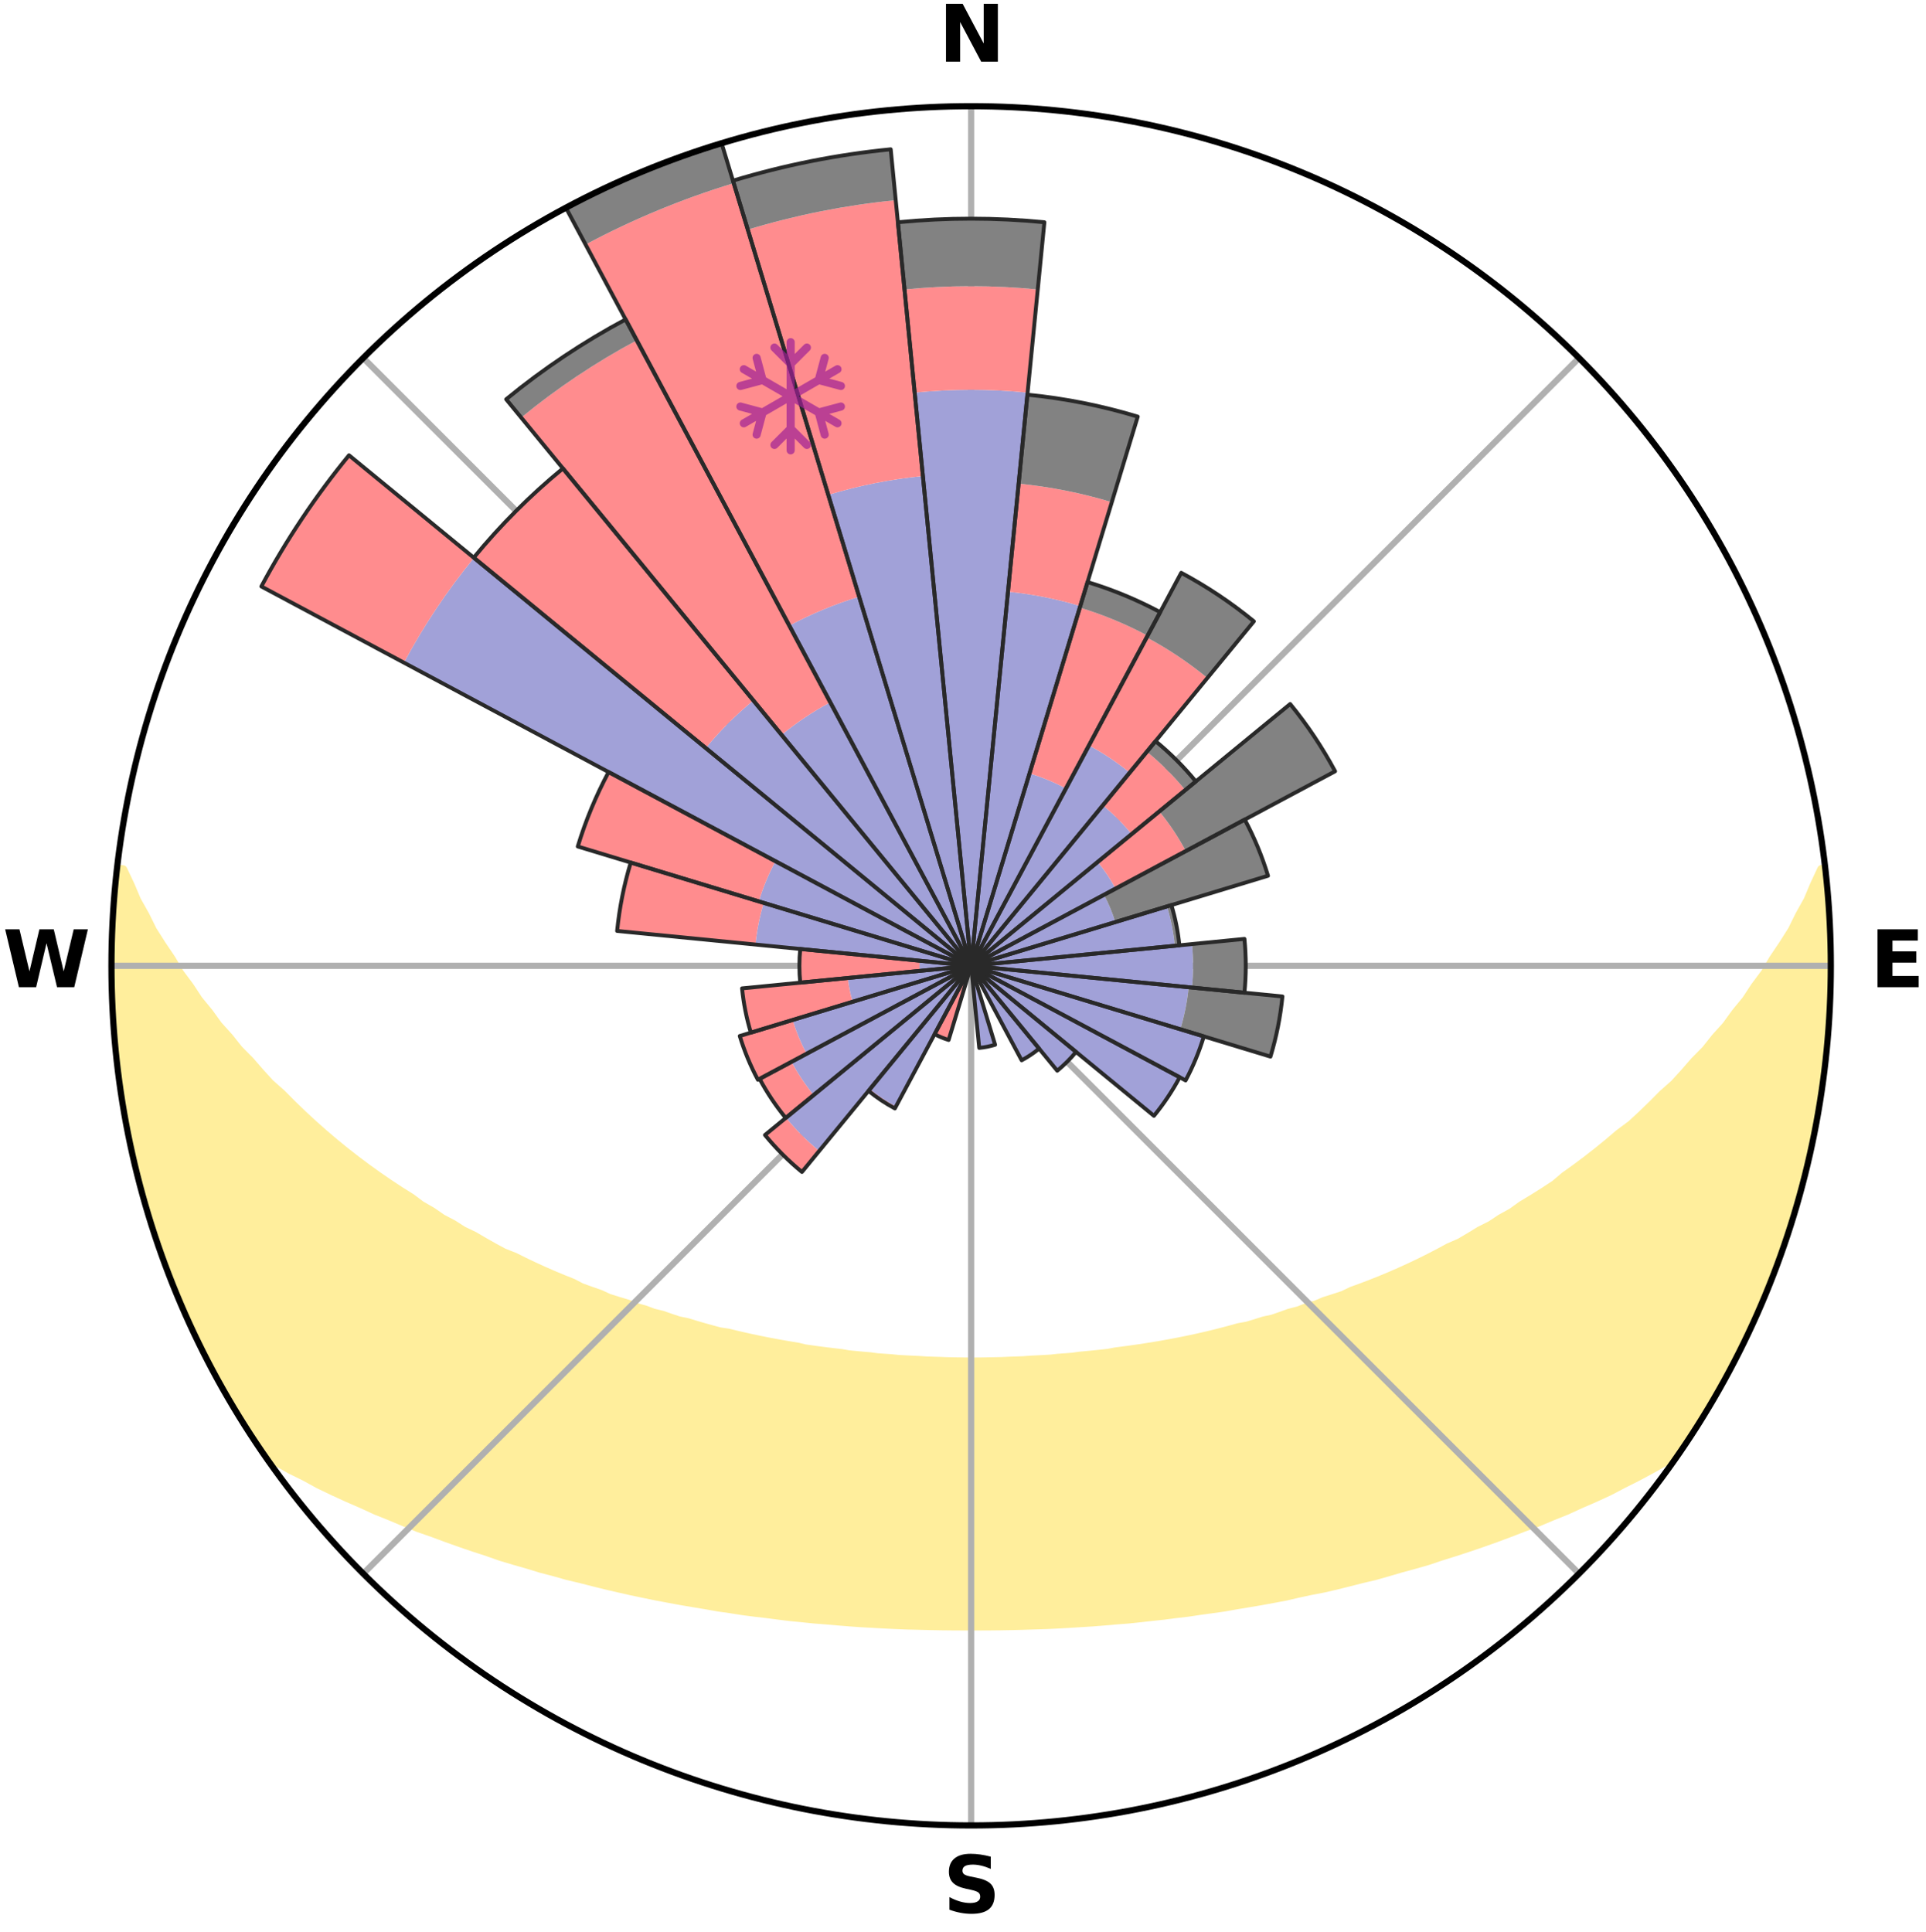 <?xml version="1.0" encoding="utf-8" standalone="no"?>
<!DOCTYPE svg PUBLIC "-//W3C//DTD SVG 1.1//EN"
  "http://www.w3.org/Graphics/SVG/1.1/DTD/svg11.dtd">
<svg xmlns:xlink="http://www.w3.org/1999/xlink" width="248.41pt" height="249.158pt" viewBox="0 0 248.41 249.158" xmlns="http://www.w3.org/2000/svg" version="1.1">
 <title>Ski Rose for Brentonico</title>
 <defs>
  <style type="text/css">*{stroke-linejoin: round; stroke-linecap: butt}</style>
 </defs>
 <g id="figure_1">
  <g id="patch_1">
   <path d="M 0 249.158 
L 248.41 249.158 
L 248.41 0 
L 0 0 
z
" style="fill: #ffffff"/>
  </g>
  <g id="axes_1">
   <g id="patch_2">
    <path d="M 236.135 124.579 
C 236.135 110.018 233.267 95.599 227.695 82.147 
C 222.122 68.695 213.955 56.471 203.659 46.175 
C 193.363 35.879 181.139 27.711 167.687 22.139 
C 154.235 16.567 139.815 13.699 125.255 13.699 
C 110.694 13.699 96.275 16.567 82.823 22.139 
C 69.371 27.711 57.147 35.879 46.851 46.175 
C 36.555 56.471 28.387 68.695 22.815 82.147 
C 17.243 95.599 14.375 110.018 14.375 124.579 
C 14.375 139.14 17.243 153.559 22.815 167.011 
C 28.387 180.463 36.555 192.687 46.851 202.983 
C 57.147 213.279 69.371 221.447 82.823 227.019 
C 96.275 232.591 110.694 235.459 125.255 235.459 
C 139.815 235.459 154.235 232.591 167.687 227.019 
C 181.139 221.447 193.363 213.279 203.659 202.983 
C 213.955 192.687 222.122 180.463 227.695 167.011 
C 233.267 153.559 236.135 139.14 236.135 124.579 
M 125.255 124.579 
C 125.255 124.579 125.255 124.579 125.255 124.579 
C 125.255 124.579 125.255 124.579 125.255 124.579 
C 125.255 124.579 125.255 124.579 125.255 124.579 
C 125.255 124.579 125.255 124.579 125.255 124.579 
C 125.255 124.579 125.255 124.579 125.255 124.579 
C 125.255 124.579 125.255 124.579 125.255 124.579 
C 125.255 124.579 125.255 124.579 125.255 124.579 
C 125.255 124.579 125.255 124.579 125.255 124.579 
C 125.255 124.579 125.255 124.579 125.255 124.579 
C 125.255 124.579 125.255 124.579 125.255 124.579 
C 125.255 124.579 125.255 124.579 125.255 124.579 
C 125.255 124.579 125.255 124.579 125.255 124.579 
C 125.255 124.579 125.255 124.579 125.255 124.579 
C 125.255 124.579 125.255 124.579 125.255 124.579 
C 125.255 124.579 125.255 124.579 125.255 124.579 
C 125.255 124.579 125.255 124.579 125.255 124.579 
z
" style="fill: #ffffff"/>
   </g>
   <g id="PolyCollection_1">
    <defs>
     <path id="m972ee0cf52" d="M 235.266 -137.113 
L 234.898 -137.071 
L 233.952 -135.045 
L 233.123 -133.068 
L 232.031 -131.11 
L 231.092 -129.2 
L 229.9 -127.319 
L 228.665 -125.482 
L 227.606 -123.686 
L 226.3 -121.933 
L 225.176 -120.216 
L 223.809 -118.551 
L 222.627 -116.916 
L 221.207 -115.34 
L 219.975 -113.787 
L 218.509 -112.302 
L 217.233 -110.833 
L 215.936 -109.404 
L 214.413 -108.055 
L 213.081 -106.711 
L 211.733 -105.407 
L 210.37 -104.145 
L 208.793 -102.975 
L 207.406 -101.796 
L 206.009 -100.659 
L 204.602 -99.561 
L 203.188 -98.503 
L 201.766 -97.485 
L 200.528 -96.436 
L 199.094 -95.493 
L 197.658 -94.589 
L 196.219 -93.723 
L 194.958 -92.814 
L 193.517 -92.02 
L 192.249 -91.177 
L 190.81 -90.453 
L 189.54 -89.675 
L 188.268 -88.928 
L 186.838 -88.304 
L 185.57 -87.618 
L 184.303 -86.961 
L 183.038 -86.333 
L 181.777 -85.733 
L 180.519 -85.16 
L 179.265 -84.613 
L 178.017 -84.093 
L 176.774 -83.599 
L 175.538 -83.129 
L 174.31 -82.682 
L 173.208 -82.153 
L 171.992 -81.753 
L 170.784 -81.374 
L 169.694 -80.909 
L 168.501 -80.571 
L 167.42 -80.146 
L 166.244 -79.847 
L 165.173 -79.459 
L 164.106 -79.09 
L 162.957 -78.843 
L 161.902 -78.507 
L 160.852 -78.188 
L 159.731 -77.987 
L 158.694 -77.699 
L 157.663 -77.425 
L 156.638 -77.165 
L 155.618 -76.919 
L 154.604 -76.686 
L 153.595 -76.466 
L 152.593 -76.259 
L 151.597 -76.063 
L 150.607 -75.878 
L 149.623 -75.703 
L 148.646 -75.539 
L 147.674 -75.385 
L 146.708 -75.24 
L 145.748 -75.103 
L 144.794 -74.975 
L 143.846 -74.855 
L 142.927 -74.675 
L 141.987 -74.572 
L 141.052 -74.476 
L 140.123 -74.386 
L 139.198 -74.301 
L 138.291 -74.172 
L 137.373 -74.102 
L 136.46 -74.036 
L 135.559 -73.935 
L 134.651 -73.882 
L 133.747 -73.834 
L 132.845 -73.79 
L 131.95 -73.722 
L 131.053 -73.689 
L 130.158 -73.659 
L 129.266 -73.616 
L 128.373 -73.597 
L 127.482 -73.58 
L 126.591 -73.562 
L 125.7 -73.555 
L 124.81 -73.555 
L 123.919 -73.567 
L 123.028 -73.581 
L 122.137 -73.598 
L 121.245 -73.634 
L 120.352 -73.662 
L 119.457 -73.692 
L 118.563 -73.753 
L 117.665 -73.794 
L 116.764 -73.839 
L 115.86 -73.888 
L 114.961 -73.982 
L 114.051 -74.044 
L 113.138 -74.109 
L 112.234 -74.231 
L 111.314 -74.31 
L 110.39 -74.395 
L 109.46 -74.486 
L 108.547 -74.646 
L 107.61 -74.753 
L 106.668 -74.866 
L 105.72 -74.987 
L 104.767 -75.116 
L 103.807 -75.253 
L 102.878 -75.478 
L 101.91 -75.636 
L 100.936 -75.803 
L 99.956 -75.98 
L 98.969 -76.167 
L 97.977 -76.366 
L 96.979 -76.576 
L 95.974 -76.798 
L 94.964 -77.032 
L 93.948 -77.28 
L 92.859 -77.442 
L 91.828 -77.717 
L 90.792 -78.006 
L 89.751 -78.31 
L 88.705 -78.63 
L 87.569 -78.862 
L 86.51 -79.215 
L 85.447 -79.585 
L 84.284 -79.867 
L 83.21 -80.273 
L 82.029 -80.592 
L 80.945 -81.036 
L 79.748 -81.395 
L 78.541 -81.774 
L 77.445 -82.281 
L 76.225 -82.704 
L 74.997 -83.15 
L 73.893 -83.724 
L 72.655 -84.218 
L 71.412 -84.737 
L 70.163 -85.282 
L 68.91 -85.854 
L 67.653 -86.453 
L 66.393 -87.08 
L 64.975 -87.64 
L 63.708 -88.325 
L 62.441 -89.041 
L 61.174 -89.786 
L 59.74 -90.474 
L 58.474 -91.283 
L 57.036 -92.04 
L 55.774 -92.915 
L 54.337 -93.743 
L 53.082 -94.684 
L 51.65 -95.585 
L 50.221 -96.525 
L 48.796 -97.504 
L 47.377 -98.521 
L 45.964 -99.579 
L 44.559 -100.676 
L 43.164 -101.813 
L 41.779 -102.991 
L 40.406 -104.209 
L 39.047 -105.467 
L 37.702 -106.766 
L 36.373 -108.106 
L 34.854 -109.451 
L 33.56 -110.875 
L 32.287 -112.34 
L 30.824 -113.82 
L 29.595 -115.368 
L 28.178 -116.939 
L 26.998 -118.569 
L 25.634 -120.23 
L 24.512 -121.941 
L 23.208 -123.689 
L 22.15 -125.479 
L 20.917 -127.311 
L 19.725 -129.187 
L 18.785 -131.091 
L 17.689 -133.045 
L 16.855 -135.017 
L 15.898 -137.039 
L 15.103 -137.129 
L 15.103 -137.129 
L 14.969 -135.198 
L 14.742 -133.277 
L 14.674 -131.342 
L 14.514 -129.414 
L 14.452 -127.481 
L 14.482 -125.546 
L 14.421 -123.612 
L 14.515 -121.679 
L 14.52 -119.744 
L 14.613 -117.812 
L 14.866 -115.891 
L 14.902 -113.953 
L 15.151 -112.034 
L 15.43 -110.12 
L 15.629 -108.195 
L 15.969 -106.291 
L 16.232 -104.373 
L 16.633 -102.48 
L 17.063 -100.593 
L 17.446 -98.696 
L 17.933 -96.824 
L 18.45 -94.96 
L 19.075 -93.127 
L 19.563 -91.254 
L 20.171 -89.419 
L 20.81 -87.593 
L 21.4 -85.75 
L 22.1 -83.945 
L 22.829 -82.153 
L 23.59 -80.374 
L 24.383 -78.609 
L 25.217 -76.863 
L 26.078 -75.131 
L 26.911 -73.385 
L 27.846 -71.69 
L 28.765 -69.988 
L 29.734 -68.313 
L 30.724 -66.651 
L 31.76 -65.016 
L 32.812 -63.392 
L 33.896 -61.79 
L 35.57 -60.608 
L 37.393 -59.565 
L 39.303 -58.626 
L 41.098 -57.638 
L 42.965 -56.744 
L 44.83 -55.89 
L 46.698 -55.078 
L 48.503 -54.249 
L 50.36 -53.507 
L 52.159 -52.748 
L 53.954 -52.022 
L 55.796 -51.384 
L 57.578 -50.722 
L 59.353 -50.09 
L 61.121 -49.487 
L 62.881 -48.913 
L 64.588 -48.311 
L 66.333 -47.791 
L 68.068 -47.296 
L 69.759 -46.777 
L 71.477 -46.332 
L 73.149 -45.856 
L 74.848 -45.456 
L 76.508 -45.031 
L 78.157 -44.622 
L 79.801 -44.24 
L 81.435 -43.872 
L 83.064 -43.53 
L 84.681 -43.201 
L 86.294 -42.896 
L 87.896 -42.602 
L 89.493 -42.332 
L 91.079 -42.07 
L 92.644 -41.791 
L 94.218 -41.568 
L 95.772 -41.321 
L 97.33 -41.12 
L 98.883 -40.94 
L 100.42 -40.738 
L 101.952 -40.552 
L 103.485 -40.403 
L 105.008 -40.244 
L 106.532 -40.126 
L 108.046 -39.993 
L 109.555 -39.872 
L 111.062 -39.765 
L 112.567 -39.683 
L 114.067 -39.599 
L 115.564 -39.527 
L 117.06 -39.467 
L 118.554 -39.432 
L 120.045 -39.394 
L 121.534 -39.367 
L 123.023 -39.351 
L 124.511 -39.345 
L 125.999 -39.345 
L 127.487 -39.351 
L 128.975 -39.366 
L 130.465 -39.393 
L 131.956 -39.431 
L 133.449 -39.48 
L 134.946 -39.525 
L 136.443 -39.596 
L 137.943 -39.68 
L 139.446 -39.776 
L 140.955 -39.869 
L 142.465 -39.989 
L 143.979 -40.122 
L 145.503 -40.239 
L 147.026 -40.398 
L 148.552 -40.571 
L 150.091 -40.733 
L 151.628 -40.934 
L 153.182 -41.114 
L 154.73 -41.345 
L 156.294 -41.561 
L 157.869 -41.783 
L 159.434 -42.063 
L 161.02 -42.324 
L 162.618 -42.594 
L 164.219 -42.888 
L 165.833 -43.192 
L 167.429 -43.563 
L 169.053 -43.913 
L 170.713 -44.231 
L 172.359 -44.613 
L 174.008 -45.022 
L 175.668 -45.446 
L 177.367 -45.846 
L 179.039 -46.322 
L 180.723 -46.816 
L 182.449 -47.286 
L 184.185 -47.78 
L 185.885 -48.356 
L 187.637 -48.903 
L 189.397 -49.478 
L 191.166 -50.08 
L 192.941 -50.712 
L 194.723 -51.375 
L 196.511 -52.068 
L 198.361 -52.737 
L 200.16 -53.496 
L 202.017 -54.239 
L 203.823 -55.068 
L 205.692 -55.879 
L 207.556 -56.735 
L 209.358 -57.68 
L 211.219 -58.616 
L 213.062 -59.605 
L 214.891 -60.642 
L 216.626 -61.781 
L 217.712 -63.383 
L 218.761 -65.009 
L 219.774 -66.658 
L 220.755 -68.325 
L 221.725 -69.999 
L 222.636 -71.705 
L 223.575 -73.397 
L 224.454 -75.12 
L 225.287 -76.866 
L 226.043 -78.647 
L 226.918 -80.375 
L 227.642 -82.169 
L 228.404 -83.948 
L 229.029 -85.779 
L 229.704 -87.592 
L 230.332 -89.421 
L 230.983 -91.243 
L 231.512 -93.104 
L 231.995 -94.977 
L 232.552 -96.83 
L 233 -98.712 
L 233.482 -100.586 
L 233.793 -102.497 
L 234.24 -104.38 
L 234.612 -106.279 
L 234.831 -108.203 
L 235.129 -110.114 
L 235.418 -112.028 
L 235.484 -113.965 
L 235.695 -115.887 
L 235.869 -117.814 
L 235.988 -119.744 
L 236.089 -121.677 
L 235.97 -123.613 
L 236 -125.546 
L 235.982 -127.479 
L 235.944 -129.412 
L 235.873 -131.345 
L 235.769 -133.277 
L 235.617 -135.206 
L 235.266 -137.113 
z
" style="stroke: #ffee9c"/>
    </defs>
    <g clip-path="url(#pd200126ef8)">
     <use xlink:href="#m972ee0cf52" x="0" y="249.158" style="fill: #ffee9c; stroke: #ffee9c"/>
    </g>
   </g>
   <g id="matplotlib.axis_1">
    <g id="xtick_1">
     <g id="line2d_1">
      <path d="M 125.255 124.579 
L 125.255 13.699 
" clip-path="url(#pd200126ef8)" style="fill: none; stroke: #b0b0b0; stroke-width: 0.8; stroke-linecap: square"/>
     </g>
     <g id="text_1">
      <!-- N -->
      <g transform="translate(121.07 7.958) scale(0.1 -0.1)">
       <defs>
        <path id="DejaVuSans-Bold-4e" d="M 588 4666 
L 1931 4666 
L 3628 1466 
L 3628 4666 
L 4769 4666 
L 4769 0 
L 3425 0 
L 1728 3200 
L 1728 0 
L 588 0 
L 588 4666 
z
" transform="scale(0.016)"/>
       </defs>
       <use xlink:href="#DejaVuSans-Bold-4e"/>
      </g>
     </g>
    </g>
    <g id="xtick_2">
     <g id="line2d_2">
      <path d="M 125.255 124.579 
L 203.659 46.175 
" clip-path="url(#pd200126ef8)" style="fill: none; stroke: #b0b0b0; stroke-width: 0.8; stroke-linecap: square"/>
     </g>
    </g>
    <g id="xtick_3">
     <g id="line2d_3">
      <path d="M 125.255 124.579 
L 236.135 124.579 
" clip-path="url(#pd200126ef8)" style="fill: none; stroke: #b0b0b0; stroke-width: 0.8; stroke-linecap: square"/>
     </g>
     <g id="text_2">
      <!-- E -->
      <g transform="translate(241.219 127.338) scale(0.1 -0.1)">
       <defs>
        <path id="DejaVuSans-Bold-45" d="M 588 4666 
L 3834 4666 
L 3834 3756 
L 1791 3756 
L 1791 2888 
L 3713 2888 
L 3713 1978 
L 1791 1978 
L 1791 909 
L 3903 909 
L 3903 0 
L 588 0 
L 588 4666 
z
" transform="scale(0.016)"/>
       </defs>
       <use xlink:href="#DejaVuSans-Bold-45"/>
      </g>
     </g>
    </g>
    <g id="xtick_4">
     <g id="line2d_4">
      <path d="M 125.255 124.579 
L 203.659 202.983 
" clip-path="url(#pd200126ef8)" style="fill: none; stroke: #b0b0b0; stroke-width: 0.8; stroke-linecap: square"/>
     </g>
    </g>
    <g id="xtick_5">
     <g id="line2d_5">
      <path d="M 125.255 124.579 
L 125.255 235.459 
" clip-path="url(#pd200126ef8)" style="fill: none; stroke: #b0b0b0; stroke-width: 0.8; stroke-linecap: square"/>
     </g>
     <g id="text_3">
      <!-- S -->
      <g transform="translate(121.654 246.718) scale(0.1 -0.1)">
       <defs>
        <path id="DejaVuSans-Bold-53" d="M 3834 4519 
L 3834 3531 
Q 3450 3703 3084 3790 
Q 2719 3878 2394 3878 
Q 1963 3878 1756 3759 
Q 1550 3641 1550 3391 
Q 1550 3203 1689 3098 
Q 1828 2994 2194 2919 
L 2706 2816 
Q 3484 2659 3812 2340 
Q 4141 2022 4141 1434 
Q 4141 663 3683 286 
Q 3225 -91 2284 -91 
Q 1841 -91 1394 -6 
Q 947 78 500 244 
L 500 1259 
Q 947 1022 1364 901 
Q 1781 781 2169 781 
Q 2563 781 2772 912 
Q 2981 1044 2981 1288 
Q 2981 1506 2839 1625 
Q 2697 1744 2272 1838 
L 1806 1941 
Q 1106 2091 782 2419 
Q 459 2747 459 3303 
Q 459 4000 909 4375 
Q 1359 4750 2203 4750 
Q 2588 4750 2994 4692 
Q 3400 4634 3834 4519 
z
" transform="scale(0.016)"/>
       </defs>
       <use xlink:href="#DejaVuSans-Bold-53"/>
      </g>
     </g>
    </g>
    <g id="xtick_6">
     <g id="line2d_6">
      <path d="M 125.255 124.579 
L 46.851 202.983 
" clip-path="url(#pd200126ef8)" style="fill: none; stroke: #b0b0b0; stroke-width: 0.8; stroke-linecap: square"/>
     </g>
    </g>
    <g id="xtick_7">
     <g id="line2d_7">
      <path d="M 125.255 124.579 
L 14.375 124.579 
" clip-path="url(#pd200126ef8)" style="fill: none; stroke: #b0b0b0; stroke-width: 0.8; stroke-linecap: square"/>
     </g>
     <g id="text_4">
      <!-- W -->
      <g transform="translate(0.36 127.338) scale(0.1 -0.1)">
       <defs>
        <path id="DejaVuSans-Bold-57" d="M 191 4666 
L 1344 4666 
L 2150 1275 
L 2950 4666 
L 4109 4666 
L 4909 1275 
L 5716 4666 
L 6859 4666 
L 5759 0 
L 4372 0 
L 3525 3547 
L 2688 0 
L 1300 0 
L 191 4666 
z
" transform="scale(0.016)"/>
       </defs>
       <use xlink:href="#DejaVuSans-Bold-57"/>
      </g>
     </g>
    </g>
    <g id="xtick_8">
     <g id="line2d_8">
      <path d="M 125.255 124.579 
L 46.851 46.175 
" clip-path="url(#pd200126ef8)" style="fill: none; stroke: #b0b0b0; stroke-width: 0.8; stroke-linecap: square"/>
     </g>
    </g>
   </g>
   <g id="matplotlib.axis_2"/>
   <g id="patch_3">
    <path d="M 125.255 124.579 
C 125.255 124.579 125.255 124.579 125.255 124.579 
C 125.255 124.579 125.255 124.579 125.255 124.579 
L 125.255 124.579 
C 125.255 124.579 125.255 124.579 125.255 124.579 
C 125.255 124.579 125.255 124.579 125.255 124.579 
z
" clip-path="url(#pd200126ef8)" style="fill: #d9d9d9"/>
   </g>
   <g id="patch_4">
    <path d="M 125.255 124.579 
C 125.255 124.579 125.255 124.579 125.255 124.579 
C 125.255 124.579 125.255 124.579 125.255 124.579 
L 125.255 124.579 
C 125.255 124.579 125.255 124.579 125.255 124.579 
C 125.255 124.579 125.255 124.579 125.255 124.579 
z
" clip-path="url(#pd200126ef8)" style="fill: #d9d9d9"/>
   </g>
   <g id="patch_5">
    <path d="M 125.255 124.579 
C 125.255 124.579 125.255 124.579 125.255 124.579 
C 125.255 124.579 125.255 124.579 125.255 124.579 
L 125.255 124.579 
C 125.255 124.579 125.255 124.579 125.255 124.579 
C 125.255 124.579 125.255 124.579 125.255 124.579 
z
" clip-path="url(#pd200126ef8)" style="fill: #d9d9d9"/>
   </g>
   <g id="patch_6">
    <path d="M 125.255 124.579 
C 125.255 124.579 125.255 124.579 125.255 124.579 
C 125.255 124.579 125.255 124.579 125.255 124.579 
L 125.255 124.579 
C 125.255 124.579 125.255 124.579 125.255 124.579 
C 125.255 124.579 125.255 124.579 125.255 124.579 
z
" clip-path="url(#pd200126ef8)" style="fill: #d9d9d9"/>
   </g>
   <g id="patch_7">
    <path d="M 125.255 124.579 
C 125.255 124.579 125.255 124.579 125.255 124.579 
C 125.255 124.579 125.255 124.579 125.255 124.579 
L 125.255 124.579 
C 125.255 124.579 125.255 124.579 125.255 124.579 
C 125.255 124.579 125.255 124.579 125.255 124.579 
z
" clip-path="url(#pd200126ef8)" style="fill: #d9d9d9"/>
   </g>
   <g id="patch_8">
    <path d="M 125.255 124.579 
C 125.255 124.579 125.255 124.579 125.255 124.579 
C 125.255 124.579 125.255 124.579 125.255 124.579 
L 125.255 124.579 
C 125.255 124.579 125.255 124.579 125.255 124.579 
C 125.255 124.579 125.255 124.579 125.255 124.579 
z
" clip-path="url(#pd200126ef8)" style="fill: #d9d9d9"/>
   </g>
   <g id="patch_9">
    <path d="M 125.255 124.579 
C 125.255 124.579 125.255 124.579 125.255 124.579 
C 125.255 124.579 125.255 124.579 125.255 124.579 
L 125.255 124.579 
C 125.255 124.579 125.255 124.579 125.255 124.579 
C 125.255 124.579 125.255 124.579 125.255 124.579 
z
" clip-path="url(#pd200126ef8)" style="fill: #d9d9d9"/>
   </g>
   <g id="patch_10">
    <path d="M 125.255 124.579 
C 125.255 124.579 125.255 124.579 125.255 124.579 
C 125.255 124.579 125.255 124.579 125.255 124.579 
L 125.255 124.579 
C 125.255 124.579 125.255 124.579 125.255 124.579 
C 125.255 124.579 125.255 124.579 125.255 124.579 
z
" clip-path="url(#pd200126ef8)" style="fill: #d9d9d9"/>
   </g>
   <g id="patch_11">
    <path d="M 125.255 124.579 
C 125.255 124.579 125.255 124.579 125.255 124.579 
C 125.255 124.579 125.255 124.579 125.255 124.579 
L 125.255 124.579 
C 125.255 124.579 125.255 124.579 125.255 124.579 
C 125.255 124.579 125.255 124.579 125.255 124.579 
z
" clip-path="url(#pd200126ef8)" style="fill: #d9d9d9"/>
   </g>
   <g id="patch_12">
    <path d="M 125.255 124.579 
C 125.255 124.579 125.255 124.579 125.255 124.579 
C 125.255 124.579 125.255 124.579 125.255 124.579 
L 125.255 124.579 
C 125.255 124.579 125.255 124.579 125.255 124.579 
C 125.255 124.579 125.255 124.579 125.255 124.579 
z
" clip-path="url(#pd200126ef8)" style="fill: #d9d9d9"/>
   </g>
   <g id="patch_13">
    <path d="M 125.255 124.579 
C 125.255 124.579 125.255 124.579 125.255 124.579 
C 125.255 124.579 125.255 124.579 125.255 124.579 
L 125.255 124.579 
C 125.255 124.579 125.255 124.579 125.255 124.579 
C 125.255 124.579 125.255 124.579 125.255 124.579 
z
" clip-path="url(#pd200126ef8)" style="fill: #d9d9d9"/>
   </g>
   <g id="patch_14">
    <path d="M 125.255 124.579 
C 125.255 124.579 125.255 124.579 125.255 124.579 
C 125.255 124.579 125.255 124.579 125.255 124.579 
L 125.255 124.579 
C 125.255 124.579 125.255 124.579 125.255 124.579 
C 125.255 124.579 125.255 124.579 125.255 124.579 
z
" clip-path="url(#pd200126ef8)" style="fill: #d9d9d9"/>
   </g>
   <g id="patch_15">
    <path d="M 125.255 124.579 
C 125.255 124.579 125.255 124.579 125.255 124.579 
C 125.255 124.579 125.255 124.579 125.255 124.579 
L 125.255 124.579 
C 125.255 124.579 125.255 124.579 125.255 124.579 
C 125.255 124.579 125.255 124.579 125.255 124.579 
z
" clip-path="url(#pd200126ef8)" style="fill: #d9d9d9"/>
   </g>
   <g id="patch_16">
    <path d="M 125.255 124.579 
C 125.255 124.579 125.255 124.579 125.255 124.579 
C 125.255 124.579 125.255 124.579 125.255 124.579 
L 125.255 124.579 
C 125.255 124.579 125.255 124.579 125.255 124.579 
C 125.255 124.579 125.255 124.579 125.255 124.579 
z
" clip-path="url(#pd200126ef8)" style="fill: #d9d9d9"/>
   </g>
   <g id="patch_17">
    <path d="M 125.255 124.579 
C 125.255 124.579 125.255 124.579 125.255 124.579 
C 125.255 124.579 125.255 124.579 125.255 124.579 
L 125.255 124.579 
C 125.255 124.579 125.255 124.579 125.255 124.579 
C 125.255 124.579 125.255 124.579 125.255 124.579 
z
" clip-path="url(#pd200126ef8)" style="fill: #d9d9d9"/>
   </g>
   <g id="patch_18">
    <path d="M 125.255 124.579 
C 125.255 124.579 125.255 124.579 125.255 124.579 
C 125.255 124.579 125.255 124.579 125.255 124.579 
L 125.255 124.579 
C 125.255 124.579 125.255 124.579 125.255 124.579 
C 125.255 124.579 125.255 124.579 125.255 124.579 
z
" clip-path="url(#pd200126ef8)" style="fill: #d9d9d9"/>
   </g>
   <g id="patch_19">
    <path d="M 125.255 124.579 
C 125.255 124.579 125.255 124.579 125.255 124.579 
C 125.255 124.579 125.255 124.579 125.255 124.579 
L 125.255 124.579 
C 125.255 124.579 125.255 124.579 125.255 124.579 
C 125.255 124.579 125.255 124.579 125.255 124.579 
z
" clip-path="url(#pd200126ef8)" style="fill: #d9d9d9"/>
   </g>
   <g id="patch_20">
    <path d="M 125.255 124.579 
C 125.255 124.579 125.255 124.579 125.255 124.579 
C 125.255 124.579 125.255 124.579 125.255 124.579 
L 125.255 124.579 
C 125.255 124.579 125.255 124.579 125.255 124.579 
C 125.255 124.579 125.255 124.579 125.255 124.579 
z
" clip-path="url(#pd200126ef8)" style="fill: #d9d9d9"/>
   </g>
   <g id="patch_21">
    <path d="M 125.255 124.579 
C 125.255 124.579 125.255 124.579 125.255 124.579 
C 125.255 124.579 125.255 124.579 125.255 124.579 
L 125.255 124.579 
C 125.255 124.579 125.255 124.579 125.255 124.579 
C 125.255 124.579 125.255 124.579 125.255 124.579 
z
" clip-path="url(#pd200126ef8)" style="fill: #d9d9d9"/>
   </g>
   <g id="patch_22">
    <path d="M 125.255 124.579 
C 125.255 124.579 125.255 124.579 125.255 124.579 
C 125.255 124.579 125.255 124.579 125.255 124.579 
L 125.255 124.579 
C 125.255 124.579 125.255 124.579 125.255 124.579 
C 125.255 124.579 125.255 124.579 125.255 124.579 
z
" clip-path="url(#pd200126ef8)" style="fill: #d9d9d9"/>
   </g>
   <g id="patch_23">
    <path d="M 125.255 124.579 
C 125.255 124.579 125.255 124.579 125.255 124.579 
C 125.255 124.579 125.255 124.579 125.255 124.579 
L 125.255 124.579 
C 125.255 124.579 125.255 124.579 125.255 124.579 
C 125.255 124.579 125.255 124.579 125.255 124.579 
z
" clip-path="url(#pd200126ef8)" style="fill: #d9d9d9"/>
   </g>
   <g id="patch_24">
    <path d="M 125.255 124.579 
C 125.255 124.579 125.255 124.579 125.255 124.579 
C 125.255 124.579 125.255 124.579 125.255 124.579 
L 125.255 124.579 
C 125.255 124.579 125.255 124.579 125.255 124.579 
C 125.255 124.579 125.255 124.579 125.255 124.579 
z
" clip-path="url(#pd200126ef8)" style="fill: #d9d9d9"/>
   </g>
   <g id="patch_25">
    <path d="M 125.255 124.579 
C 125.255 124.579 125.255 124.579 125.255 124.579 
C 125.255 124.579 125.255 124.579 125.255 124.579 
L 125.255 124.579 
C 125.255 124.579 125.255 124.579 125.255 124.579 
C 125.255 124.579 125.255 124.579 125.255 124.579 
z
" clip-path="url(#pd200126ef8)" style="fill: #d9d9d9"/>
   </g>
   <g id="patch_26">
    <path d="M 125.255 124.579 
C 125.255 124.579 125.255 124.579 125.255 124.579 
C 125.255 124.579 125.255 124.579 125.255 124.579 
L 125.255 124.579 
C 125.255 124.579 125.255 124.579 125.255 124.579 
C 125.255 124.579 125.255 124.579 125.255 124.579 
z
" clip-path="url(#pd200126ef8)" style="fill: #d9d9d9"/>
   </g>
   <g id="patch_27">
    <path d="M 125.255 124.579 
C 125.255 124.579 125.255 124.579 125.255 124.579 
C 125.255 124.579 125.255 124.579 125.255 124.579 
L 125.255 124.579 
C 125.255 124.579 125.255 124.579 125.255 124.579 
C 125.255 124.579 125.255 124.579 125.255 124.579 
z
" clip-path="url(#pd200126ef8)" style="fill: #d9d9d9"/>
   </g>
   <g id="patch_28">
    <path d="M 125.255 124.579 
C 125.255 124.579 125.255 124.579 125.255 124.579 
C 125.255 124.579 125.255 124.579 125.255 124.579 
L 125.255 124.579 
C 125.255 124.579 125.255 124.579 125.255 124.579 
C 125.255 124.579 125.255 124.579 125.255 124.579 
z
" clip-path="url(#pd200126ef8)" style="fill: #d9d9d9"/>
   </g>
   <g id="patch_29">
    <path d="M 125.255 124.579 
C 125.255 124.579 125.255 124.579 125.255 124.579 
C 125.255 124.579 125.255 124.579 125.255 124.579 
L 125.255 124.579 
C 125.255 124.579 125.255 124.579 125.255 124.579 
C 125.255 124.579 125.255 124.579 125.255 124.579 
z
" clip-path="url(#pd200126ef8)" style="fill: #d9d9d9"/>
   </g>
   <g id="patch_30">
    <path d="M 125.255 124.579 
C 125.255 124.579 125.255 124.579 125.255 124.579 
C 125.255 124.579 125.255 124.579 125.255 124.579 
L 125.255 124.579 
C 125.255 124.579 125.255 124.579 125.255 124.579 
C 125.255 124.579 125.255 124.579 125.255 124.579 
z
" clip-path="url(#pd200126ef8)" style="fill: #d9d9d9"/>
   </g>
   <g id="patch_31">
    <path d="M 125.255 124.579 
C 125.255 124.579 125.255 124.579 125.255 124.579 
C 125.255 124.579 125.255 124.579 125.255 124.579 
L 125.255 124.579 
C 125.255 124.579 125.255 124.579 125.255 124.579 
C 125.255 124.579 125.255 124.579 125.255 124.579 
z
" clip-path="url(#pd200126ef8)" style="fill: #d9d9d9"/>
   </g>
   <g id="patch_32">
    <path d="M 125.255 124.579 
C 125.255 124.579 125.255 124.579 125.255 124.579 
C 125.255 124.579 125.255 124.579 125.255 124.579 
L 125.255 124.579 
C 125.255 124.579 125.255 124.579 125.255 124.579 
C 125.255 124.579 125.255 124.579 125.255 124.579 
z
" clip-path="url(#pd200126ef8)" style="fill: #d9d9d9"/>
   </g>
   <g id="patch_33">
    <path d="M 125.255 124.579 
C 125.255 124.579 125.255 124.579 125.255 124.579 
C 125.255 124.579 125.255 124.579 125.255 124.579 
L 125.255 124.579 
C 125.255 124.579 125.255 124.579 125.255 124.579 
C 125.255 124.579 125.255 124.579 125.255 124.579 
z
" clip-path="url(#pd200126ef8)" style="fill: #d9d9d9"/>
   </g>
   <g id="patch_34">
    <path d="M 125.255 124.579 
C 125.255 124.579 125.255 124.579 125.255 124.579 
C 125.255 124.579 125.255 124.579 125.255 124.579 
L 125.255 124.579 
C 125.255 124.579 125.255 124.579 125.255 124.579 
C 125.255 124.579 125.255 124.579 125.255 124.579 
z
" clip-path="url(#pd200126ef8)" style="fill: #d9d9d9"/>
   </g>
   <g id="patch_35">
    <path d="M 125.255 124.579 
C 125.255 124.579 125.255 124.579 125.255 124.579 
C 125.255 124.579 125.255 124.579 125.255 124.579 
L 132.537 50.641 
C 130.117 50.402 127.687 50.283 125.255 50.283 
C 122.823 50.283 120.393 50.402 117.973 50.641 
z
" clip-path="url(#pd200126ef8)" style="fill: #a1a1d8"/>
   </g>
   <g id="patch_36">
    <path d="M 125.255 124.579 
C 125.255 124.579 125.255 124.579 125.255 124.579 
C 125.255 124.579 125.255 124.579 125.255 124.579 
L 139.331 78.176 
C 137.812 77.715 136.272 77.329 134.715 77.019 
C 133.158 76.71 131.587 76.477 130.008 76.321 
z
" clip-path="url(#pd200126ef8)" style="fill: #a1a1d8"/>
   </g>
   <g id="patch_37">
    <path d="M 125.255 124.579 
C 125.255 124.579 125.255 124.579 125.255 124.579 
C 125.255 124.579 125.255 124.579 125.255 124.579 
L 137.482 101.704 
C 136.733 101.304 135.965 100.94 135.181 100.615 
C 134.397 100.291 133.597 100.004 132.784 99.758 
z
" clip-path="url(#pd200126ef8)" style="fill: #a1a1d8"/>
   </g>
   <g id="patch_38">
    <path d="M 125.255 124.579 
C 125.255 124.579 125.255 124.579 125.255 124.579 
C 125.255 124.579 125.255 124.579 125.255 124.579 
L 145.705 99.66 
C 144.889 98.991 144.041 98.362 143.164 97.776 
C 142.287 97.19 141.381 96.647 140.451 96.15 
z
" clip-path="url(#pd200126ef8)" style="fill: #a1a1d8"/>
   </g>
   <g id="patch_39">
    <path d="M 125.255 124.579 
C 125.255 124.579 125.255 124.579 125.255 124.579 
C 125.255 124.579 125.255 124.579 125.255 124.579 
L 145.956 107.59 
C 145.4 106.912 144.811 106.262 144.191 105.642 
C 143.572 105.023 142.922 104.434 142.244 103.878 
z
" clip-path="url(#pd200126ef8)" style="fill: #a1a1d8"/>
   </g>
   <g id="patch_40">
    <path d="M 125.255 124.579 
C 125.255 124.579 125.255 124.579 125.255 124.579 
C 125.255 124.579 125.255 124.579 125.255 124.579 
L 143.886 114.62 
C 143.56 114.011 143.205 113.417 142.82 112.842 
C 142.436 112.267 142.024 111.711 141.585 111.177 
z
" clip-path="url(#pd200126ef8)" style="fill: #a1a1d8"/>
   </g>
   <g id="patch_41">
    <path d="M 125.255 124.579 
C 125.255 124.579 125.255 124.579 125.255 124.579 
C 125.255 124.579 125.255 124.579 125.255 124.579 
L 143.847 118.939 
C 143.662 118.331 143.448 117.732 143.204 117.144 
C 142.961 116.557 142.689 115.981 142.389 115.421 
z
" clip-path="url(#pd200126ef8)" style="fill: #a1a1d8"/>
   </g>
   <g id="patch_42">
    <path d="M 125.255 124.579 
C 125.255 124.579 125.255 124.579 125.255 124.579 
C 125.255 124.579 125.255 124.579 125.255 124.579 
L 151.532 121.991 
C 151.448 121.131 151.321 120.275 151.152 119.428 
C 150.984 118.58 150.773 117.741 150.523 116.914 
z
" clip-path="url(#pd200126ef8)" style="fill: #a1a1d8"/>
   </g>
   <g id="patch_43">
    <path d="M 125.255 124.579 
C 125.255 124.579 125.255 124.579 125.255 124.579 
C 125.255 124.579 125.255 124.579 125.255 124.579 
L 153.741 127.385 
C 153.833 126.452 153.879 125.516 153.879 124.579 
C 153.879 123.642 153.833 122.706 153.741 121.773 
z
" clip-path="url(#pd200126ef8)" style="fill: #a1a1d8"/>
   </g>
   <g id="patch_44">
    <path d="M 125.255 124.579 
C 125.255 124.579 125.255 124.579 125.255 124.579 
C 125.255 124.579 125.255 124.579 125.255 124.579 
L 152.235 132.763 
C 152.503 131.88 152.727 130.985 152.907 130.079 
C 153.087 129.174 153.223 128.261 153.313 127.343 
z
" clip-path="url(#pd200126ef8)" style="fill: #a1a1d8"/>
   </g>
   <g id="patch_45">
    <path d="M 125.255 124.579 
C 125.255 124.579 125.255 124.579 125.255 124.579 
C 125.255 124.579 125.255 124.579 125.255 124.579 
L 152.915 139.363 
C 153.398 138.458 153.838 137.53 154.23 136.581 
C 154.623 135.633 154.969 134.666 155.267 133.683 
z
" clip-path="url(#pd200126ef8)" style="fill: #a1a1d8"/>
   </g>
   <g id="patch_46">
    <path d="M 125.255 124.579 
C 125.255 124.579 125.255 124.579 125.255 124.579 
C 125.255 124.579 125.255 124.579 125.255 124.579 
L 148.833 143.929 
C 149.466 143.157 150.061 142.355 150.616 141.525 
C 151.171 140.695 151.684 139.838 152.155 138.957 
z
" clip-path="url(#pd200126ef8)" style="fill: #a1a1d8"/>
   </g>
   <g id="patch_47">
    <path d="M 125.255 124.579 
C 125.255 124.579 125.255 124.579 125.255 124.579 
C 125.255 124.579 125.255 124.579 125.255 124.579 
L 136.36 138.11 
C 136.803 137.747 137.227 137.362 137.633 136.957 
C 138.038 136.552 138.423 136.127 138.786 135.684 
z
" clip-path="url(#pd200126ef8)" style="fill: #a1a1d8"/>
   </g>
   <g id="patch_48">
    <path d="M 125.255 124.579 
C 125.255 124.579 125.255 124.579 125.255 124.579 
C 125.255 124.579 125.255 124.579 125.255 124.579 
L 131.769 136.766 
C 132.168 136.553 132.556 136.32 132.932 136.069 
C 133.308 135.818 133.672 135.548 134.021 135.261 
z
" clip-path="url(#pd200126ef8)" style="fill: #a1a1d8"/>
   </g>
   <g id="patch_49">
    <path d="M 125.255 124.579 
C 125.255 124.579 125.255 124.579 125.255 124.579 
C 125.255 124.579 125.255 124.579 125.255 124.579 
L 125.255 124.579 
C 125.255 124.579 125.255 124.579 125.255 124.579 
C 125.255 124.579 125.255 124.579 125.255 124.579 
z
" clip-path="url(#pd200126ef8)" style="fill: #a1a1d8"/>
   </g>
   <g id="patch_50">
    <path d="M 125.255 124.579 
C 125.255 124.579 125.255 124.579 125.255 124.579 
C 125.255 124.579 125.255 124.579 125.255 124.579 
L 126.298 135.169 
C 126.645 135.135 126.989 135.084 127.331 135.016 
C 127.673 134.948 128.011 134.863 128.344 134.762 
z
" clip-path="url(#pd200126ef8)" style="fill: #a1a1d8"/>
   </g>
   <g id="patch_51">
    <path d="M 125.255 124.579 
C 125.255 124.579 125.255 124.579 125.255 124.579 
C 125.255 124.579 125.255 124.579 125.255 124.579 
L 125.255 124.579 
C 125.255 124.579 125.255 124.579 125.255 124.579 
C 125.255 124.579 125.255 124.579 125.255 124.579 
z
" clip-path="url(#pd200126ef8)" style="fill: #a1a1d8"/>
   </g>
   <g id="patch_52">
    <path d="M 125.255 124.579 
C 125.255 124.579 125.255 124.579 125.255 124.579 
C 125.255 124.579 125.255 124.579 125.255 124.579 
L 125.255 124.579 
C 125.255 124.579 125.255 124.579 125.255 124.579 
C 125.255 124.579 125.255 124.579 125.255 124.579 
z
" clip-path="url(#pd200126ef8)" style="fill: #a1a1d8"/>
   </g>
   <g id="patch_53">
    <path d="M 125.255 124.579 
C 125.255 124.579 125.255 124.579 125.255 124.579 
C 125.255 124.579 125.255 124.579 125.255 124.579 
L 125.255 124.579 
C 125.255 124.579 125.255 124.579 125.255 124.579 
C 125.255 124.579 125.255 124.579 125.255 124.579 
z
" clip-path="url(#pd200126ef8)" style="fill: #a1a1d8"/>
   </g>
   <g id="patch_54">
    <path d="M 125.255 124.579 
C 125.255 124.579 125.255 124.579 125.255 124.579 
C 125.255 124.579 125.255 124.579 125.255 124.579 
L 112.19 140.498 
C 112.711 140.926 113.253 141.328 113.814 141.702 
C 114.374 142.077 114.953 142.423 115.547 142.741 
z
" clip-path="url(#pd200126ef8)" style="fill: #a1a1d8"/>
   </g>
   <g id="patch_55">
    <path d="M 125.255 124.579 
C 125.255 124.579 125.255 124.579 125.255 124.579 
C 125.255 124.579 125.255 124.579 125.255 124.579 
L 101.369 144.181 
C 102.011 144.963 102.691 145.713 103.406 146.428 
C 104.121 147.143 104.871 147.823 105.652 148.465 
z
" clip-path="url(#pd200126ef8)" style="fill: #a1a1d8"/>
   </g>
   <g id="patch_56">
    <path d="M 125.255 124.579 
C 125.255 124.579 125.255 124.579 125.255 124.579 
C 125.255 124.579 125.255 124.579 125.255 124.579 
L 102.08 136.967 
C 102.485 137.725 102.927 138.463 103.405 139.178 
C 103.883 139.894 104.396 140.585 104.941 141.25 
z
" clip-path="url(#pd200126ef8)" style="fill: #a1a1d8"/>
   </g>
   <g id="patch_57">
    <path d="M 125.255 124.579 
C 125.255 124.579 125.255 124.579 125.255 124.579 
C 125.255 124.579 125.255 124.579 125.255 124.579 
L 102.218 131.567 
C 102.447 132.321 102.712 133.064 103.014 133.792 
C 103.316 134.52 103.653 135.232 104.024 135.927 
z
" clip-path="url(#pd200126ef8)" style="fill: #a1a1d8"/>
   </g>
   <g id="patch_58">
    <path d="M 125.255 124.579 
C 125.255 124.579 125.255 124.579 125.255 124.579 
C 125.255 124.579 125.255 124.579 125.255 124.579 
L 109.352 126.145 
C 109.403 126.666 109.48 127.184 109.582 127.697 
C 109.684 128.21 109.812 128.717 109.963 129.218 
z
" clip-path="url(#pd200126ef8)" style="fill: #a1a1d8"/>
   </g>
   <g id="patch_59">
    <path d="M 125.255 124.579 
C 125.255 124.579 125.255 124.579 125.255 124.579 
C 125.255 124.579 125.255 124.579 125.255 124.579 
L 118.623 123.926 
C 118.602 124.143 118.591 124.361 118.591 124.579 
C 118.591 124.797 118.602 125.015 118.623 125.232 
z
" clip-path="url(#pd200126ef8)" style="fill: #a1a1d8"/>
   </g>
   <g id="patch_60">
    <path d="M 125.255 124.579 
C 125.255 124.579 125.255 124.579 125.255 124.579 
C 125.255 124.579 125.255 124.579 125.255 124.579 
L 98.502 116.464 
C 98.236 117.339 98.014 118.227 97.835 119.125 
C 97.657 120.022 97.522 120.928 97.433 121.839 
z
" clip-path="url(#pd200126ef8)" style="fill: #a1a1d8"/>
   </g>
   <g id="patch_61">
    <path d="M 125.255 124.579 
C 125.255 124.579 125.255 124.579 125.255 124.579 
C 125.255 124.579 125.255 124.579 125.255 124.579 
L 100.011 111.086 
C 99.569 111.912 99.168 112.76 98.81 113.625 
C 98.451 114.491 98.135 115.373 97.863 116.27 
z
" clip-path="url(#pd200126ef8)" style="fill: #a1a1d8"/>
   </g>
   <g id="patch_62">
    <path d="M 125.255 124.579 
C 125.255 124.579 125.255 124.579 125.255 124.579 
C 125.255 124.579 125.255 124.579 125.255 124.579 
L 61.132 71.955 
C 59.41 74.054 57.791 76.236 56.283 78.493 
C 54.774 80.751 53.378 83.081 52.098 85.476 
z
" clip-path="url(#pd200126ef8)" style="fill: #a1a1d8"/>
   </g>
   <g id="patch_63">
    <path d="M 125.255 124.579 
C 125.255 124.579 125.255 124.579 125.255 124.579 
C 125.255 124.579 125.255 124.579 125.255 124.579 
L 97.165 90.351 
C 96.044 91.27 94.97 92.244 93.945 93.269 
C 92.92 94.294 91.946 95.369 91.027 96.489 
z
" clip-path="url(#pd200126ef8)" style="fill: #a1a1d8"/>
   </g>
   <g id="patch_64">
    <path d="M 125.255 124.579 
C 125.255 124.579 125.255 124.579 125.255 124.579 
C 125.255 124.579 125.255 124.579 125.255 124.579 
L 107.086 90.588 
C 105.974 91.183 104.891 91.832 103.842 92.533 
C 102.793 93.234 101.78 93.986 100.804 94.786 
z
" clip-path="url(#pd200126ef8)" style="fill: #a1a1d8"/>
   </g>
   <g id="patch_65">
    <path d="M 125.255 124.579 
C 125.255 124.579 125.255 124.579 125.255 124.579 
C 125.255 124.579 125.255 124.579 125.255 124.579 
L 110.811 76.965 
C 109.253 77.437 107.718 77.986 106.214 78.61 
C 104.709 79.233 103.236 79.93 101.8 80.697 
z
" clip-path="url(#pd200126ef8)" style="fill: #a1a1d8"/>
   </g>
   <g id="patch_66">
    <path d="M 125.255 124.579 
C 125.255 124.579 125.255 124.579 125.255 124.579 
C 125.255 124.579 125.255 124.579 125.255 124.579 
L 119.032 61.402 
C 116.965 61.606 114.908 61.911 112.87 62.316 
C 110.832 62.722 108.815 63.227 106.827 63.83 
z
" clip-path="url(#pd200126ef8)" style="fill: #a1a1d8"/>
   </g>
   <g id="patch_67">
    <path d="M 117.973 50.641 
C 120.393 50.402 122.823 50.283 125.255 50.283 
C 127.687 50.283 130.117 50.402 132.537 50.641 
L 133.847 37.338 
C 130.992 37.057 128.124 36.916 125.255 36.916 
C 122.385 36.916 119.518 37.057 116.662 37.338 
z
" clip-path="url(#pd200126ef8)" style="fill: #ff8c8e"/>
   </g>
   <g id="patch_68">
    <path d="M 130.008 76.321 
C 131.587 76.477 133.158 76.71 134.715 77.019 
C 136.272 77.329 137.812 77.715 139.331 78.176 
L 143.396 64.775 
C 141.439 64.181 139.453 63.683 137.447 63.284 
C 135.441 62.885 133.416 62.585 131.38 62.384 
z
" clip-path="url(#pd200126ef8)" style="fill: #ff8c8e"/>
   </g>
   <g id="patch_69">
    <path d="M 132.784 99.758 
C 133.597 100.004 134.397 100.291 135.181 100.615 
C 135.965 100.94 136.733 101.304 137.482 101.704 
L 148.016 81.996 
C 146.622 81.251 145.193 80.575 143.733 79.97 
C 142.273 79.365 140.784 78.832 139.271 78.373 
z
" clip-path="url(#pd200126ef8)" style="fill: #ff8c8e"/>
   </g>
   <g id="patch_70">
    <path d="M 140.451 96.15 
C 141.381 96.647 142.287 97.19 143.164 97.776 
C 144.041 98.362 144.889 98.991 145.705 99.66 
L 155.726 87.45 
C 154.51 86.453 153.247 85.516 151.94 84.643 
C 150.632 83.769 149.283 82.96 147.897 82.219 
z
" clip-path="url(#pd200126ef8)" style="fill: #ff8c8e"/>
   </g>
   <g id="patch_71">
    <path d="M 142.244 103.878 
C 142.922 104.434 143.572 105.023 144.191 105.642 
C 144.811 106.262 145.4 106.912 145.956 107.59 
L 152.876 101.911 
C 152.134 101.007 151.348 100.14 150.521 99.313 
C 149.694 98.486 148.827 97.7 147.923 96.958 
z
" clip-path="url(#pd200126ef8)" style="fill: #ff8c8e"/>
   </g>
   <g id="patch_72">
    <path d="M 141.585 111.177 
C 142.024 111.711 142.436 112.267 142.82 112.842 
C 143.205 113.417 143.56 114.011 143.886 114.62 
L 152.946 109.778 
C 152.461 108.872 151.933 107.99 151.362 107.135 
C 150.791 106.281 150.178 105.455 149.526 104.66 
z
" clip-path="url(#pd200126ef8)" style="fill: #ff8c8e"/>
   </g>
   <g id="patch_73">
    <path d="M 142.389 115.421 
C 142.689 115.981 142.961 116.557 143.204 117.144 
C 143.448 117.732 143.662 118.331 143.847 118.939 
L 143.847 118.939 
C 143.662 118.331 143.448 117.732 143.204 117.144 
C 142.961 116.557 142.689 115.981 142.389 115.421 
z
" clip-path="url(#pd200126ef8)" style="fill: #ff8c8e"/>
   </g>
   <g id="patch_74">
    <path d="M 150.523 116.914 
C 150.773 117.741 150.984 118.58 151.152 119.428 
C 151.321 120.275 151.448 121.131 151.532 121.991 
L 151.532 121.991 
C 151.448 121.131 151.321 120.275 151.152 119.428 
C 150.984 118.58 150.773 117.741 150.523 116.914 
z
" clip-path="url(#pd200126ef8)" style="fill: #ff8c8e"/>
   </g>
   <g id="patch_75">
    <path d="M 153.741 121.773 
C 153.833 122.706 153.879 123.642 153.879 124.579 
C 153.879 125.516 153.833 126.452 153.741 127.385 
L 153.741 127.385 
C 153.833 126.452 153.879 125.516 153.879 124.579 
C 153.879 123.642 153.833 122.706 153.741 121.773 
z
" clip-path="url(#pd200126ef8)" style="fill: #ff8c8e"/>
   </g>
   <g id="patch_76">
    <path d="M 153.313 127.343 
C 153.223 128.261 153.087 129.174 152.907 130.079 
C 152.727 130.985 152.503 131.88 152.235 132.763 
L 152.235 132.763 
C 152.503 131.88 152.727 130.985 152.907 130.079 
C 153.087 129.174 153.223 128.261 153.313 127.343 
z
" clip-path="url(#pd200126ef8)" style="fill: #ff8c8e"/>
   </g>
   <g id="patch_77">
    <path d="M 155.267 133.683 
C 154.969 134.666 154.623 135.633 154.23 136.581 
C 153.838 137.53 153.398 138.458 152.915 139.363 
L 152.915 139.363 
C 153.398 138.458 153.838 137.53 154.23 136.581 
C 154.623 135.633 154.969 134.666 155.267 133.683 
z
" clip-path="url(#pd200126ef8)" style="fill: #ff8c8e"/>
   </g>
   <g id="patch_78">
    <path d="M 152.155 138.957 
C 151.684 139.838 151.171 140.695 150.616 141.525 
C 150.061 142.355 149.466 143.157 148.833 143.929 
L 148.833 143.929 
C 149.466 143.157 150.061 142.355 150.616 141.525 
C 151.171 140.695 151.684 139.838 152.155 138.957 
z
" clip-path="url(#pd200126ef8)" style="fill: #ff8c8e"/>
   </g>
   <g id="patch_79">
    <path d="M 138.786 135.684 
C 138.423 136.127 138.038 136.552 137.633 136.957 
C 137.227 137.362 136.803 137.747 136.36 138.11 
L 136.36 138.11 
C 136.803 137.747 137.227 137.362 137.633 136.957 
C 138.038 136.552 138.423 136.127 138.786 135.684 
z
" clip-path="url(#pd200126ef8)" style="fill: #ff8c8e"/>
   </g>
   <g id="patch_80">
    <path d="M 134.021 135.261 
C 133.672 135.548 133.308 135.818 132.932 136.069 
C 132.556 136.32 132.168 136.553 131.769 136.766 
L 131.769 136.766 
C 132.168 136.553 132.556 136.32 132.932 136.069 
C 133.308 135.818 133.672 135.548 134.021 135.261 
z
" clip-path="url(#pd200126ef8)" style="fill: #ff8c8e"/>
   </g>
   <g id="patch_81">
    <path d="M 125.255 124.579 
C 125.255 124.579 125.255 124.579 125.255 124.579 
C 125.255 124.579 125.255 124.579 125.255 124.579 
L 125.255 124.579 
C 125.255 124.579 125.255 124.579 125.255 124.579 
C 125.255 124.579 125.255 124.579 125.255 124.579 
z
" clip-path="url(#pd200126ef8)" style="fill: #ff8c8e"/>
   </g>
   <g id="patch_82">
    <path d="M 128.344 134.762 
C 128.011 134.863 127.673 134.948 127.331 135.016 
C 126.989 135.084 126.645 135.135 126.298 135.169 
L 126.298 135.169 
C 126.645 135.135 126.989 135.084 127.331 135.016 
C 127.673 134.948 128.011 134.863 128.344 134.762 
z
" clip-path="url(#pd200126ef8)" style="fill: #ff8c8e"/>
   </g>
   <g id="patch_83">
    <path d="M 125.255 124.579 
C 125.255 124.579 125.255 124.579 125.255 124.579 
C 125.255 124.579 125.255 124.579 125.255 124.579 
L 125.255 124.579 
C 125.255 124.579 125.255 124.579 125.255 124.579 
C 125.255 124.579 125.255 124.579 125.255 124.579 
z
" clip-path="url(#pd200126ef8)" style="fill: #ff8c8e"/>
   </g>
   <g id="patch_84">
    <path d="M 125.255 124.579 
C 125.255 124.579 125.255 124.579 125.255 124.579 
C 125.255 124.579 125.255 124.579 125.255 124.579 
L 125.255 124.579 
C 125.255 124.579 125.255 124.579 125.255 124.579 
C 125.255 124.579 125.255 124.579 125.255 124.579 
z
" clip-path="url(#pd200126ef8)" style="fill: #ff8c8e"/>
   </g>
   <g id="patch_85">
    <path d="M 125.255 124.579 
C 125.255 124.579 125.255 124.579 125.255 124.579 
C 125.255 124.579 125.255 124.579 125.255 124.579 
L 120.543 133.395 
C 120.831 133.549 121.127 133.689 121.43 133.814 
C 121.732 133.939 122.04 134.05 122.353 134.145 
z
" clip-path="url(#pd200126ef8)" style="fill: #ff8c8e"/>
   </g>
   <g id="patch_86">
    <path d="M 115.547 142.741 
C 114.953 142.423 114.374 142.077 113.814 141.702 
C 113.253 141.328 112.711 140.926 112.19 140.498 
L 112.02 140.705 
C 112.548 141.138 113.097 141.545 113.665 141.925 
C 114.233 142.304 114.819 142.655 115.421 142.977 
z
" clip-path="url(#pd200126ef8)" style="fill: #ff8c8e"/>
   </g>
   <g id="patch_87">
    <path d="M 105.652 148.465 
C 104.871 147.823 104.121 147.143 103.406 146.428 
C 102.691 145.713 102.011 144.963 101.369 144.181 
L 98.662 146.403 
C 99.376 147.274 100.133 148.109 100.929 148.905 
C 101.725 149.701 102.56 150.458 103.431 151.172 
z
" clip-path="url(#pd200126ef8)" style="fill: #ff8c8e"/>
   </g>
   <g id="patch_88">
    <path d="M 104.941 141.25 
C 104.396 140.585 103.883 139.894 103.405 139.178 
C 102.927 138.463 102.485 137.725 102.08 136.967 
L 97.972 139.162 
C 98.45 140.055 98.971 140.924 99.533 141.766 
C 100.096 142.608 100.699 143.422 101.342 144.204 
z
" clip-path="url(#pd200126ef8)" style="fill: #ff8c8e"/>
   </g>
   <g id="patch_89">
    <path d="M 104.024 135.927 
C 103.653 135.232 103.316 134.52 103.014 133.792 
C 102.712 133.064 102.447 132.321 102.218 131.567 
L 95.412 133.632 
C 95.708 134.609 96.053 135.57 96.443 136.513 
C 96.834 137.456 97.27 138.38 97.752 139.28 
z
" clip-path="url(#pd200126ef8)" style="fill: #ff8c8e"/>
   </g>
   <g id="patch_90">
    <path d="M 109.963 129.218 
C 109.812 128.717 109.684 128.21 109.582 127.697 
C 109.48 127.184 109.403 126.666 109.352 126.145 
L 95.708 127.489 
C 95.803 128.456 95.946 129.418 96.135 130.371 
C 96.325 131.324 96.561 132.268 96.843 133.198 
z
" clip-path="url(#pd200126ef8)" style="fill: #ff8c8e"/>
   </g>
   <g id="patch_91">
    <path d="M 118.623 125.232 
C 118.602 125.015 118.591 124.797 118.591 124.579 
C 118.591 124.361 118.602 124.143 118.623 123.926 
L 103.21 122.408 
C 103.138 123.129 103.103 123.854 103.103 124.579 
C 103.103 125.304 103.138 126.029 103.21 126.75 
z
" clip-path="url(#pd200126ef8)" style="fill: #ff8c8e"/>
   </g>
   <g id="patch_92">
    <path d="M 97.433 121.839 
C 97.522 120.928 97.657 120.022 97.835 119.125 
C 98.014 118.227 98.236 117.339 98.502 116.464 
L 81.351 111.261 
C 80.915 112.698 80.55 114.156 80.257 115.628 
C 79.964 117.101 79.743 118.588 79.596 120.082 
z
" clip-path="url(#pd200126ef8)" style="fill: #ff8c8e"/>
   </g>
   <g id="patch_93">
    <path d="M 97.863 116.27 
C 98.135 115.373 98.451 114.491 98.81 113.625 
C 99.168 112.76 99.569 111.912 100.011 111.086 
L 78.496 99.586 
C 77.678 101.116 76.936 102.686 76.272 104.29 
C 75.607 105.893 75.022 107.528 74.519 109.188 
z
" clip-path="url(#pd200126ef8)" style="fill: #ff8c8e"/>
   </g>
   <g id="patch_94">
    <path d="M 52.098 85.476 
C 53.378 83.081 54.774 80.751 56.283 78.493 
C 57.791 76.236 59.41 74.054 61.132 71.955 
L 45.012 58.725 
C 42.856 61.352 40.831 64.083 38.944 66.908 
C 37.056 69.733 35.308 72.649 33.706 75.645 
z
" clip-path="url(#pd200126ef8)" style="fill: #ff8c8e"/>
   </g>
   <g id="patch_95">
    <path d="M 91.027 96.489 
C 91.946 95.369 92.92 94.294 93.945 93.269 
C 94.97 92.244 96.044 91.27 97.165 90.351 
L 72.605 60.425 
C 70.505 62.149 68.491 63.974 66.571 65.895 
C 64.65 67.816 62.824 69.83 61.101 71.929 
z
" clip-path="url(#pd200126ef8)" style="fill: #ff8c8e"/>
   </g>
   <g id="patch_96">
    <path d="M 100.804 94.786 
C 101.78 93.986 102.793 93.234 103.842 92.533 
C 104.891 91.832 105.974 91.183 107.086 90.588 
L 82.131 43.9 
C 79.49 45.312 76.921 46.852 74.431 48.516 
C 71.941 50.179 69.535 51.964 67.22 53.864 
z
" clip-path="url(#pd200126ef8)" style="fill: #ff8c8e"/>
   </g>
   <g id="patch_97">
    <path d="M 101.8 80.697 
C 103.236 79.93 104.709 79.233 106.214 78.61 
C 107.718 77.986 109.253 77.437 110.811 76.965 
L 94.632 23.629 
C 91.328 24.631 88.075 25.795 84.885 27.117 
C 81.695 28.438 78.571 29.915 75.526 31.543 
z
" clip-path="url(#pd200126ef8)" style="fill: #ff8c8e"/>
   </g>
   <g id="patch_98">
    <path d="M 106.827 63.83 
C 108.815 63.227 110.832 62.722 112.87 62.316 
C 114.908 61.911 116.965 61.606 119.032 61.402 
L 115.528 25.822 
C 112.296 26.141 109.081 26.618 105.895 27.251 
C 102.709 27.885 99.557 28.675 96.449 29.618 
z
" clip-path="url(#pd200126ef8)" style="fill: #ff8c8e"/>
   </g>
   <g id="patch_99">
    <path d="M 116.662 37.338 
C 119.518 37.057 122.385 36.916 125.255 36.916 
C 128.124 36.916 130.992 37.057 133.847 37.338 
L 134.701 28.669 
C 131.562 28.36 128.409 28.205 125.255 28.205 
C 122.1 28.205 118.948 28.36 115.809 28.669 
z
" clip-path="url(#pd200126ef8)" style="fill: #828282"/>
   </g>
   <g id="patch_100">
    <path d="M 131.38 62.384 
C 133.416 62.585 135.441 62.885 137.447 63.284 
C 139.453 63.683 141.439 64.181 143.396 64.775 
L 146.744 53.74 
C 144.425 53.037 142.073 52.447 139.697 51.975 
C 137.32 51.502 134.922 51.146 132.511 50.909 
z
" clip-path="url(#pd200126ef8)" style="fill: #828282"/>
   </g>
   <g id="patch_101">
    <path d="M 139.271 78.373 
C 140.784 78.832 142.273 79.365 143.733 79.97 
C 145.193 80.575 146.622 81.251 148.016 81.996 
L 149.638 78.961 
C 148.145 78.163 146.614 77.438 145.05 76.79 
C 143.485 76.142 141.89 75.572 140.27 75.08 
z
" clip-path="url(#pd200126ef8)" style="fill: #828282"/>
   </g>
   <g id="patch_102">
    <path d="M 147.897 82.219 
C 149.283 82.96 150.632 83.769 151.94 84.643 
C 153.247 85.516 154.51 86.453 155.726 87.45 
L 161.72 80.146 
C 160.265 78.953 158.753 77.831 157.189 76.786 
C 155.625 75.741 154.01 74.773 152.351 73.886 
z
" clip-path="url(#pd200126ef8)" style="fill: #828282"/>
   </g>
   <g id="patch_103">
    <path d="M 147.923 96.958 
C 148.827 97.7 149.694 98.486 150.521 99.313 
C 151.348 100.14 152.134 101.007 152.876 101.911 
L 154.235 100.796 
C 153.457 99.847 152.632 98.937 151.764 98.069 
C 150.897 97.202 149.987 96.377 149.038 95.599 
z
" clip-path="url(#pd200126ef8)" style="fill: #828282"/>
   </g>
   <g id="patch_104">
    <path d="M 149.526 104.66 
C 150.178 105.455 150.791 106.281 151.362 107.135 
C 151.933 107.99 152.461 108.872 152.946 109.778 
L 172.198 99.487 
C 171.377 97.951 170.48 96.456 169.512 95.007 
C 168.544 93.558 167.506 92.158 166.401 90.811 
z
" clip-path="url(#pd200126ef8)" style="fill: #828282"/>
   </g>
   <g id="patch_105">
    <path d="M 142.389 115.421 
C 142.689 115.981 142.961 116.557 143.204 117.144 
C 143.448 117.732 143.662 118.331 143.847 118.939 
L 163.543 112.964 
C 163.163 111.711 162.722 110.477 162.221 109.267 
C 161.719 108.057 161.159 106.873 160.542 105.718 
z
" clip-path="url(#pd200126ef8)" style="fill: #828282"/>
   </g>
   <g id="patch_106">
    <path d="M 150.523 116.914 
C 150.773 117.741 150.984 118.58 151.152 119.428 
C 151.321 120.275 151.448 121.131 151.532 121.991 
L 152.112 121.934 
C 152.025 121.055 151.896 120.181 151.723 119.314 
C 151.551 118.448 151.336 117.59 151.08 116.745 
z
" clip-path="url(#pd200126ef8)" style="fill: #828282"/>
   </g>
   <g id="patch_107">
    <path d="M 153.741 121.773 
C 153.833 122.706 153.879 123.642 153.879 124.579 
C 153.879 125.516 153.833 126.452 153.741 127.385 
L 160.504 128.051 
C 160.617 126.897 160.674 125.738 160.674 124.579 
C 160.674 123.42 160.617 122.261 160.504 121.107 
z
" clip-path="url(#pd200126ef8)" style="fill: #828282"/>
   </g>
   <g id="patch_108">
    <path d="M 153.313 127.343 
C 153.223 128.261 153.087 129.174 152.907 130.079 
C 152.727 130.985 152.503 131.88 152.235 132.763 
L 163.861 136.29 
C 164.244 135.026 164.565 133.745 164.823 132.45 
C 165.08 131.154 165.274 129.847 165.404 128.533 
z
" clip-path="url(#pd200126ef8)" style="fill: #828282"/>
   </g>
   <g id="patch_109">
    <path d="M 155.267 133.683 
C 154.969 134.666 154.623 135.633 154.23 136.581 
C 153.838 137.53 153.398 138.458 152.915 139.363 
L 152.915 139.363 
C 153.398 138.458 153.838 137.53 154.23 136.581 
C 154.623 135.633 154.969 134.666 155.267 133.683 
z
" clip-path="url(#pd200126ef8)" style="fill: #828282"/>
   </g>
   <g id="patch_110">
    <path d="M 152.155 138.957 
C 151.684 139.838 151.171 140.695 150.616 141.525 
C 150.061 142.355 149.466 143.157 148.833 143.929 
L 148.833 143.929 
C 149.466 143.157 150.061 142.355 150.616 141.525 
C 151.171 140.695 151.684 139.838 152.155 138.957 
z
" clip-path="url(#pd200126ef8)" style="fill: #828282"/>
   </g>
   <g id="patch_111">
    <path d="M 138.786 135.684 
C 138.423 136.127 138.038 136.552 137.633 136.957 
C 137.227 137.362 136.803 137.747 136.36 138.11 
L 136.36 138.11 
C 136.803 137.747 137.227 137.362 137.633 136.957 
C 138.038 136.552 138.423 136.127 138.786 135.684 
z
" clip-path="url(#pd200126ef8)" style="fill: #828282"/>
   </g>
   <g id="patch_112">
    <path d="M 134.021 135.261 
C 133.672 135.548 133.308 135.818 132.932 136.069 
C 132.556 136.32 132.168 136.553 131.769 136.766 
L 131.769 136.766 
C 132.168 136.553 132.556 136.32 132.932 136.069 
C 133.308 135.818 133.672 135.548 134.021 135.261 
z
" clip-path="url(#pd200126ef8)" style="fill: #828282"/>
   </g>
   <g id="patch_113">
    <path d="M 125.255 124.579 
C 125.255 124.579 125.255 124.579 125.255 124.579 
C 125.255 124.579 125.255 124.579 125.255 124.579 
L 125.255 124.579 
C 125.255 124.579 125.255 124.579 125.255 124.579 
C 125.255 124.579 125.255 124.579 125.255 124.579 
z
" clip-path="url(#pd200126ef8)" style="fill: #828282"/>
   </g>
   <g id="patch_114">
    <path d="M 128.344 134.762 
C 128.011 134.863 127.673 134.948 127.331 135.016 
C 126.989 135.084 126.645 135.135 126.298 135.169 
L 126.298 135.169 
C 126.645 135.135 126.989 135.084 127.331 135.016 
C 127.673 134.948 128.011 134.863 128.344 134.762 
z
" clip-path="url(#pd200126ef8)" style="fill: #828282"/>
   </g>
   <g id="patch_115">
    <path d="M 125.255 124.579 
C 125.255 124.579 125.255 124.579 125.255 124.579 
C 125.255 124.579 125.255 124.579 125.255 124.579 
L 125.255 124.579 
C 125.255 124.579 125.255 124.579 125.255 124.579 
C 125.255 124.579 125.255 124.579 125.255 124.579 
z
" clip-path="url(#pd200126ef8)" style="fill: #828282"/>
   </g>
   <g id="patch_116">
    <path d="M 125.255 124.579 
C 125.255 124.579 125.255 124.579 125.255 124.579 
C 125.255 124.579 125.255 124.579 125.255 124.579 
L 125.255 124.579 
C 125.255 124.579 125.255 124.579 125.255 124.579 
C 125.255 124.579 125.255 124.579 125.255 124.579 
z
" clip-path="url(#pd200126ef8)" style="fill: #828282"/>
   </g>
   <g id="patch_117">
    <path d="M 122.353 134.145 
C 122.04 134.05 121.732 133.939 121.43 133.814 
C 121.127 133.689 120.831 133.549 120.543 133.395 
L 120.543 133.395 
C 120.831 133.549 121.127 133.689 121.43 133.814 
C 121.732 133.939 122.04 134.05 122.353 134.145 
z
" clip-path="url(#pd200126ef8)" style="fill: #828282"/>
   </g>
   <g id="patch_118">
    <path d="M 115.421 142.977 
C 114.819 142.655 114.233 142.304 113.665 141.925 
C 113.097 141.545 112.548 141.138 112.02 140.705 
L 112.02 140.705 
C 112.548 141.138 113.097 141.545 113.665 141.925 
C 114.233 142.304 114.819 142.655 115.421 142.977 
z
" clip-path="url(#pd200126ef8)" style="fill: #828282"/>
   </g>
   <g id="patch_119">
    <path d="M 103.431 151.172 
C 102.56 150.458 101.725 149.701 100.929 148.905 
C 100.133 148.109 99.376 147.274 98.662 146.403 
L 98.662 146.403 
C 99.376 147.274 100.133 148.109 100.929 148.905 
C 101.725 149.701 102.56 150.458 103.431 151.172 
z
" clip-path="url(#pd200126ef8)" style="fill: #828282"/>
   </g>
   <g id="patch_120">
    <path d="M 101.342 144.204 
C 100.699 143.422 100.096 142.608 99.533 141.766 
C 98.971 140.924 98.45 140.055 97.972 139.162 
L 97.972 139.162 
C 98.45 140.055 98.971 140.924 99.533 141.766 
C 100.096 142.608 100.699 143.422 101.342 144.204 
z
" clip-path="url(#pd200126ef8)" style="fill: #828282"/>
   </g>
   <g id="patch_121">
    <path d="M 97.752 139.28 
C 97.27 138.38 96.834 137.456 96.443 136.513 
C 96.053 135.57 95.708 134.609 95.412 133.632 
L 95.412 133.632 
C 95.708 134.609 96.053 135.57 96.443 136.513 
C 96.834 137.456 97.27 138.38 97.752 139.28 
z
" clip-path="url(#pd200126ef8)" style="fill: #828282"/>
   </g>
   <g id="patch_122">
    <path d="M 96.843 133.198 
C 96.561 132.268 96.325 131.324 96.135 130.371 
C 95.946 129.418 95.803 128.456 95.708 127.489 
L 95.708 127.489 
C 95.803 128.456 95.946 129.418 96.135 130.371 
C 96.325 131.324 96.561 132.268 96.843 133.198 
z
" clip-path="url(#pd200126ef8)" style="fill: #828282"/>
   </g>
   <g id="patch_123">
    <path d="M 103.21 126.75 
C 103.138 126.029 103.103 125.304 103.103 124.579 
C 103.103 123.854 103.138 123.129 103.21 122.408 
L 103.21 122.408 
C 103.138 123.129 103.103 123.854 103.103 124.579 
C 103.103 125.304 103.138 126.029 103.21 126.75 
z
" clip-path="url(#pd200126ef8)" style="fill: #828282"/>
   </g>
   <g id="patch_124">
    <path d="M 79.596 120.082 
C 79.743 118.588 79.964 117.101 80.257 115.628 
C 80.55 114.156 80.915 112.698 81.351 111.261 
L 81.351 111.261 
C 80.915 112.698 80.55 114.156 80.257 115.628 
C 79.964 117.101 79.743 118.588 79.596 120.082 
z
" clip-path="url(#pd200126ef8)" style="fill: #828282"/>
   </g>
   <g id="patch_125">
    <path d="M 74.519 109.188 
C 75.022 107.528 75.607 105.893 76.272 104.29 
C 76.936 102.686 77.678 101.116 78.496 99.586 
L 78.496 99.586 
C 77.678 101.116 76.936 102.686 76.272 104.29 
C 75.607 105.893 75.022 107.528 74.519 109.188 
z
" clip-path="url(#pd200126ef8)" style="fill: #828282"/>
   </g>
   <g id="patch_126">
    <path d="M 33.706 75.645 
C 35.308 72.649 37.056 69.733 38.944 66.908 
C 40.831 64.083 42.856 61.352 45.012 58.725 
L 45.012 58.725 
C 42.856 61.352 40.831 64.083 38.944 66.908 
C 37.056 69.733 35.308 72.649 33.706 75.645 
z
" clip-path="url(#pd200126ef8)" style="fill: #828282"/>
   </g>
   <g id="patch_127">
    <path d="M 61.101 71.929 
C 62.824 69.83 64.65 67.816 66.571 65.895 
C 68.491 63.974 70.505 62.149 72.605 60.425 
L 72.605 60.425 
C 70.505 62.149 68.491 63.974 66.571 65.895 
C 64.65 67.816 62.824 69.83 61.101 71.929 
z
" clip-path="url(#pd200126ef8)" style="fill: #828282"/>
   </g>
   <g id="patch_128">
    <path d="M 67.22 53.864 
C 69.535 51.964 71.941 50.179 74.431 48.516 
C 76.921 46.852 79.49 45.312 82.131 43.9 
L 80.691 41.205 
C 77.962 42.664 75.306 44.256 72.733 45.975 
C 70.16 47.694 67.674 49.538 65.282 51.501 
z
" clip-path="url(#pd200126ef8)" style="fill: #828282"/>
   </g>
   <g id="patch_129">
    <path d="M 75.526 31.543 
C 78.571 29.915 81.695 28.438 84.885 27.117 
C 88.075 25.795 91.328 24.631 94.632 23.629 
L 93.068 18.474 
C 89.595 19.527 86.176 20.75 82.823 22.139 
C 79.47 23.528 76.187 25.081 72.986 26.792 
z
" clip-path="url(#pd200126ef8)" style="fill: #828282"/>
   </g>
   <g id="patch_130">
    <path d="M 96.449 29.618 
C 99.557 28.675 102.709 27.885 105.895 27.251 
C 109.081 26.618 112.296 26.141 115.528 25.822 
L 114.882 19.26 
C 111.435 19.599 108.006 20.108 104.609 20.784 
C 101.211 21.46 97.849 22.302 94.534 23.307 
z
" clip-path="url(#pd200126ef8)" style="fill: #828282"/>
   </g>
   <g id="patch_131">
    <path d="M 125.255 124.579 
C 125.255 124.579 125.255 124.579 125.255 124.579 
C 125.255 124.579 125.255 124.579 125.255 124.579 
L 134.701 28.669 
C 131.562 28.36 128.409 28.205 125.255 28.205 
C 122.1 28.205 118.948 28.36 115.809 28.669 
L 125.255 124.579 
z
" clip-path="url(#pd200126ef8)" style="fill: none; stroke: #292929; stroke-width: 0.5; stroke-linejoin: miter"/>
   </g>
   <g id="patch_132">
    <path d="M 125.255 124.579 
C 125.255 124.579 125.255 124.579 125.255 124.579 
C 125.255 124.579 125.255 124.579 125.255 124.579 
L 146.744 53.74 
C 144.425 53.037 142.073 52.447 139.697 51.975 
C 137.32 51.502 134.922 51.146 132.511 50.909 
L 125.255 124.579 
z
" clip-path="url(#pd200126ef8)" style="fill: none; stroke: #292929; stroke-width: 0.5; stroke-linejoin: miter"/>
   </g>
   <g id="patch_133">
    <path d="M 125.255 124.579 
C 125.255 124.579 125.255 124.579 125.255 124.579 
C 125.255 124.579 125.255 124.579 125.255 124.579 
L 149.638 78.961 
C 148.145 78.163 146.614 77.438 145.05 76.79 
C 143.485 76.142 141.89 75.572 140.27 75.08 
L 125.255 124.579 
z
" clip-path="url(#pd200126ef8)" style="fill: none; stroke: #292929; stroke-width: 0.5; stroke-linejoin: miter"/>
   </g>
   <g id="patch_134">
    <path d="M 125.255 124.579 
C 125.255 124.579 125.255 124.579 125.255 124.579 
C 125.255 124.579 125.255 124.579 125.255 124.579 
L 161.72 80.146 
C 160.265 78.953 158.753 77.831 157.189 76.786 
C 155.625 75.741 154.01 74.773 152.351 73.886 
L 125.255 124.579 
z
" clip-path="url(#pd200126ef8)" style="fill: none; stroke: #292929; stroke-width: 0.5; stroke-linejoin: miter"/>
   </g>
   <g id="patch_135">
    <path d="M 125.255 124.579 
C 125.255 124.579 125.255 124.579 125.255 124.579 
C 125.255 124.579 125.255 124.579 125.255 124.579 
L 154.235 100.796 
C 153.457 99.847 152.632 98.937 151.764 98.069 
C 150.897 97.202 149.987 96.377 149.038 95.599 
L 125.255 124.579 
z
" clip-path="url(#pd200126ef8)" style="fill: none; stroke: #292929; stroke-width: 0.5; stroke-linejoin: miter"/>
   </g>
   <g id="patch_136">
    <path d="M 125.255 124.579 
C 125.255 124.579 125.255 124.579 125.255 124.579 
C 125.255 124.579 125.255 124.579 125.255 124.579 
L 172.198 99.487 
C 171.377 97.951 170.48 96.456 169.512 95.007 
C 168.544 93.558 167.506 92.158 166.401 90.811 
L 125.255 124.579 
z
" clip-path="url(#pd200126ef8)" style="fill: none; stroke: #292929; stroke-width: 0.5; stroke-linejoin: miter"/>
   </g>
   <g id="patch_137">
    <path d="M 125.255 124.579 
C 125.255 124.579 125.255 124.579 125.255 124.579 
C 125.255 124.579 125.255 124.579 125.255 124.579 
L 163.543 112.964 
C 163.163 111.711 162.722 110.477 162.221 109.267 
C 161.719 108.057 161.159 106.873 160.542 105.718 
L 125.255 124.579 
z
" clip-path="url(#pd200126ef8)" style="fill: none; stroke: #292929; stroke-width: 0.5; stroke-linejoin: miter"/>
   </g>
   <g id="patch_138">
    <path d="M 125.255 124.579 
C 125.255 124.579 125.255 124.579 125.255 124.579 
C 125.255 124.579 125.255 124.579 125.255 124.579 
L 152.112 121.934 
C 152.025 121.055 151.896 120.181 151.723 119.314 
C 151.551 118.448 151.336 117.59 151.08 116.745 
L 125.255 124.579 
z
" clip-path="url(#pd200126ef8)" style="fill: none; stroke: #292929; stroke-width: 0.5; stroke-linejoin: miter"/>
   </g>
   <g id="patch_139">
    <path d="M 125.255 124.579 
C 125.255 124.579 125.255 124.579 125.255 124.579 
C 125.255 124.579 125.255 124.579 125.255 124.579 
L 160.504 128.051 
C 160.617 126.897 160.674 125.738 160.674 124.579 
C 160.674 123.42 160.617 122.261 160.504 121.107 
L 125.255 124.579 
z
" clip-path="url(#pd200126ef8)" style="fill: none; stroke: #292929; stroke-width: 0.5; stroke-linejoin: miter"/>
   </g>
   <g id="patch_140">
    <path d="M 125.255 124.579 
C 125.255 124.579 125.255 124.579 125.255 124.579 
C 125.255 124.579 125.255 124.579 125.255 124.579 
L 163.861 136.29 
C 164.244 135.026 164.565 133.745 164.823 132.45 
C 165.08 131.154 165.274 129.847 165.404 128.533 
L 125.255 124.579 
z
" clip-path="url(#pd200126ef8)" style="fill: none; stroke: #292929; stroke-width: 0.5; stroke-linejoin: miter"/>
   </g>
   <g id="patch_141">
    <path d="M 125.255 124.579 
C 125.255 124.579 125.255 124.579 125.255 124.579 
C 125.255 124.579 125.255 124.579 125.255 124.579 
L 152.915 139.363 
C 153.398 138.458 153.838 137.53 154.23 136.581 
C 154.623 135.633 154.969 134.666 155.267 133.683 
L 125.255 124.579 
z
" clip-path="url(#pd200126ef8)" style="fill: none; stroke: #292929; stroke-width: 0.5; stroke-linejoin: miter"/>
   </g>
   <g id="patch_142">
    <path d="M 125.255 124.579 
C 125.255 124.579 125.255 124.579 125.255 124.579 
C 125.255 124.579 125.255 124.579 125.255 124.579 
L 148.833 143.929 
C 149.466 143.157 150.061 142.355 150.616 141.525 
C 151.171 140.695 151.684 139.838 152.155 138.957 
L 125.255 124.579 
z
" clip-path="url(#pd200126ef8)" style="fill: none; stroke: #292929; stroke-width: 0.5; stroke-linejoin: miter"/>
   </g>
   <g id="patch_143">
    <path d="M 125.255 124.579 
C 125.255 124.579 125.255 124.579 125.255 124.579 
C 125.255 124.579 125.255 124.579 125.255 124.579 
L 136.36 138.11 
C 136.803 137.747 137.227 137.362 137.633 136.957 
C 138.038 136.552 138.423 136.127 138.786 135.684 
L 125.255 124.579 
z
" clip-path="url(#pd200126ef8)" style="fill: none; stroke: #292929; stroke-width: 0.5; stroke-linejoin: miter"/>
   </g>
   <g id="patch_144">
    <path d="M 125.255 124.579 
C 125.255 124.579 125.255 124.579 125.255 124.579 
C 125.255 124.579 125.255 124.579 125.255 124.579 
L 131.769 136.766 
C 132.168 136.553 132.556 136.32 132.932 136.069 
C 133.308 135.818 133.672 135.548 134.021 135.261 
L 125.255 124.579 
z
" clip-path="url(#pd200126ef8)" style="fill: none; stroke: #292929; stroke-width: 0.5; stroke-linejoin: miter"/>
   </g>
   <g id="patch_145">
    <path d="M 125.255 124.579 
C 125.255 124.579 125.255 124.579 125.255 124.579 
C 125.255 124.579 125.255 124.579 125.255 124.579 
L 125.255 124.579 
C 125.255 124.579 125.255 124.579 125.255 124.579 
C 125.255 124.579 125.255 124.579 125.255 124.579 
L 125.255 124.579 
z
" clip-path="url(#pd200126ef8)" style="fill: none; stroke: #292929; stroke-width: 0.5; stroke-linejoin: miter"/>
   </g>
   <g id="patch_146">
    <path d="M 125.255 124.579 
C 125.255 124.579 125.255 124.579 125.255 124.579 
C 125.255 124.579 125.255 124.579 125.255 124.579 
L 126.298 135.169 
C 126.645 135.135 126.989 135.084 127.331 135.016 
C 127.673 134.948 128.011 134.863 128.344 134.762 
L 125.255 124.579 
z
" clip-path="url(#pd200126ef8)" style="fill: none; stroke: #292929; stroke-width: 0.5; stroke-linejoin: miter"/>
   </g>
   <g id="patch_147">
    <path d="M 125.255 124.579 
C 125.255 124.579 125.255 124.579 125.255 124.579 
C 125.255 124.579 125.255 124.579 125.255 124.579 
L 125.255 124.579 
C 125.255 124.579 125.255 124.579 125.255 124.579 
C 125.255 124.579 125.255 124.579 125.255 124.579 
L 125.255 124.579 
z
" clip-path="url(#pd200126ef8)" style="fill: none; stroke: #292929; stroke-width: 0.5; stroke-linejoin: miter"/>
   </g>
   <g id="patch_148">
    <path d="M 125.255 124.579 
C 125.255 124.579 125.255 124.579 125.255 124.579 
C 125.255 124.579 125.255 124.579 125.255 124.579 
L 125.255 124.579 
C 125.255 124.579 125.255 124.579 125.255 124.579 
C 125.255 124.579 125.255 124.579 125.255 124.579 
L 125.255 124.579 
z
" clip-path="url(#pd200126ef8)" style="fill: none; stroke: #292929; stroke-width: 0.5; stroke-linejoin: miter"/>
   </g>
   <g id="patch_149">
    <path d="M 125.255 124.579 
C 125.255 124.579 125.255 124.579 125.255 124.579 
C 125.255 124.579 125.255 124.579 125.255 124.579 
L 120.543 133.395 
C 120.831 133.549 121.127 133.689 121.43 133.814 
C 121.732 133.939 122.04 134.05 122.353 134.145 
L 125.255 124.579 
z
" clip-path="url(#pd200126ef8)" style="fill: none; stroke: #292929; stroke-width: 0.5; stroke-linejoin: miter"/>
   </g>
   <g id="patch_150">
    <path d="M 125.255 124.579 
C 125.255 124.579 125.255 124.579 125.255 124.579 
C 125.255 124.579 125.255 124.579 125.255 124.579 
L 112.02 140.705 
C 112.548 141.138 113.097 141.545 113.665 141.925 
C 114.233 142.304 114.819 142.655 115.421 142.977 
L 125.255 124.579 
z
" clip-path="url(#pd200126ef8)" style="fill: none; stroke: #292929; stroke-width: 0.5; stroke-linejoin: miter"/>
   </g>
   <g id="patch_151">
    <path d="M 125.255 124.579 
C 125.255 124.579 125.255 124.579 125.255 124.579 
C 125.255 124.579 125.255 124.579 125.255 124.579 
L 98.662 146.403 
C 99.376 147.274 100.133 148.109 100.929 148.905 
C 101.725 149.701 102.56 150.458 103.431 151.172 
L 125.255 124.579 
z
" clip-path="url(#pd200126ef8)" style="fill: none; stroke: #292929; stroke-width: 0.5; stroke-linejoin: miter"/>
   </g>
   <g id="patch_152">
    <path d="M 125.255 124.579 
C 125.255 124.579 125.255 124.579 125.255 124.579 
C 125.255 124.579 125.255 124.579 125.255 124.579 
L 97.972 139.162 
C 98.45 140.055 98.971 140.924 99.533 141.766 
C 100.096 142.608 100.699 143.422 101.342 144.204 
L 125.255 124.579 
z
" clip-path="url(#pd200126ef8)" style="fill: none; stroke: #292929; stroke-width: 0.5; stroke-linejoin: miter"/>
   </g>
   <g id="patch_153">
    <path d="M 125.255 124.579 
C 125.255 124.579 125.255 124.579 125.255 124.579 
C 125.255 124.579 125.255 124.579 125.255 124.579 
L 95.412 133.632 
C 95.708 134.609 96.053 135.57 96.443 136.513 
C 96.834 137.456 97.27 138.38 97.752 139.28 
L 125.255 124.579 
z
" clip-path="url(#pd200126ef8)" style="fill: none; stroke: #292929; stroke-width: 0.5; stroke-linejoin: miter"/>
   </g>
   <g id="patch_154">
    <path d="M 125.255 124.579 
C 125.255 124.579 125.255 124.579 125.255 124.579 
C 125.255 124.579 125.255 124.579 125.255 124.579 
L 95.708 127.489 
C 95.803 128.456 95.946 129.418 96.135 130.371 
C 96.325 131.324 96.561 132.268 96.843 133.198 
L 125.255 124.579 
z
" clip-path="url(#pd200126ef8)" style="fill: none; stroke: #292929; stroke-width: 0.5; stroke-linejoin: miter"/>
   </g>
   <g id="patch_155">
    <path d="M 125.255 124.579 
C 125.255 124.579 125.255 124.579 125.255 124.579 
C 125.255 124.579 125.255 124.579 125.255 124.579 
L 103.21 122.408 
C 103.138 123.129 103.103 123.854 103.103 124.579 
C 103.103 125.304 103.138 126.029 103.21 126.75 
L 125.255 124.579 
z
" clip-path="url(#pd200126ef8)" style="fill: none; stroke: #292929; stroke-width: 0.5; stroke-linejoin: miter"/>
   </g>
   <g id="patch_156">
    <path d="M 125.255 124.579 
C 125.255 124.579 125.255 124.579 125.255 124.579 
C 125.255 124.579 125.255 124.579 125.255 124.579 
L 81.351 111.261 
C 80.915 112.698 80.55 114.156 80.257 115.628 
C 79.964 117.101 79.743 118.588 79.596 120.082 
L 125.255 124.579 
z
" clip-path="url(#pd200126ef8)" style="fill: none; stroke: #292929; stroke-width: 0.5; stroke-linejoin: miter"/>
   </g>
   <g id="patch_157">
    <path d="M 125.255 124.579 
C 125.255 124.579 125.255 124.579 125.255 124.579 
C 125.255 124.579 125.255 124.579 125.255 124.579 
L 78.496 99.586 
C 77.678 101.116 76.936 102.686 76.272 104.29 
C 75.607 105.893 75.022 107.528 74.519 109.188 
L 125.255 124.579 
z
" clip-path="url(#pd200126ef8)" style="fill: none; stroke: #292929; stroke-width: 0.5; stroke-linejoin: miter"/>
   </g>
   <g id="patch_158">
    <path d="M 125.255 124.579 
C 125.255 124.579 125.255 124.579 125.255 124.579 
C 125.255 124.579 125.255 124.579 125.255 124.579 
L 45.012 58.725 
C 42.856 61.352 40.831 64.083 38.944 66.908 
C 37.056 69.733 35.308 72.649 33.706 75.645 
L 125.255 124.579 
z
" clip-path="url(#pd200126ef8)" style="fill: none; stroke: #292929; stroke-width: 0.5; stroke-linejoin: miter"/>
   </g>
   <g id="patch_159">
    <path d="M 125.255 124.579 
C 125.255 124.579 125.255 124.579 125.255 124.579 
C 125.255 124.579 125.255 124.579 125.255 124.579 
L 72.605 60.425 
C 70.505 62.149 68.491 63.974 66.571 65.895 
C 64.65 67.816 62.824 69.83 61.101 71.929 
L 125.255 124.579 
z
" clip-path="url(#pd200126ef8)" style="fill: none; stroke: #292929; stroke-width: 0.5; stroke-linejoin: miter"/>
   </g>
   <g id="patch_160">
    <path d="M 125.255 124.579 
C 125.255 124.579 125.255 124.579 125.255 124.579 
C 125.255 124.579 125.255 124.579 125.255 124.579 
L 80.691 41.205 
C 77.962 42.664 75.306 44.256 72.733 45.975 
C 70.16 47.694 67.674 49.538 65.282 51.501 
L 125.255 124.579 
z
" clip-path="url(#pd200126ef8)" style="fill: none; stroke: #292929; stroke-width: 0.5; stroke-linejoin: miter"/>
   </g>
   <g id="patch_161">
    <path d="M 125.255 124.579 
C 125.255 124.579 125.255 124.579 125.255 124.579 
C 125.255 124.579 125.255 124.579 125.255 124.579 
L 93.068 18.474 
C 89.595 19.527 86.176 20.75 82.823 22.139 
C 79.47 23.528 76.187 25.081 72.986 26.792 
L 125.255 124.579 
z
" clip-path="url(#pd200126ef8)" style="fill: none; stroke: #292929; stroke-width: 0.5; stroke-linejoin: miter"/>
   </g>
   <g id="patch_162">
    <path d="M 125.255 124.579 
C 125.255 124.579 125.255 124.579 125.255 124.579 
C 125.255 124.579 125.255 124.579 125.255 124.579 
L 114.882 19.26 
C 111.435 19.599 108.006 20.108 104.609 20.784 
C 101.211 21.46 97.849 22.302 94.534 23.307 
L 125.255 124.579 
z
" clip-path="url(#pd200126ef8)" style="fill: none; stroke: #292929; stroke-width: 0.5; stroke-linejoin: miter"/>
   </g>
   <g id="PathCollection_1">
    <defs>
     <path id="m7155038a58" d="M 0.194 7.414 
L 0.194 7.414 
C 0.055 7.414 -0.078 7.359 -0.176 7.261 
C -0.274 7.163 -0.33 7.03 -0.33 6.891 
L -0.33 5.365 
L -1.528 6.564 
L -1.528 6.564 
C -1.577 6.613 -1.635 6.651 -1.698 6.678 
C -1.762 6.704 -1.83 6.718 -1.899 6.718 
C -1.968 6.718 -2.036 6.704 -2.1 6.678 
C -2.163 6.651 -2.221 6.613 -2.27 6.564 
L -2.27 6.564 
C -2.318 6.515 -2.357 6.458 -2.383 6.394 
C -2.41 6.33 -2.423 6.262 -2.423 6.193 
C -2.423 6.124 -2.41 6.056 -2.383 5.993 
C -2.357 5.929 -2.318 5.871 -2.27 5.823 
L -0.33 3.884 
L -0.33 0.821 
L -2.981 2.352 
L -3.692 5.001 
L -3.692 5.001 
C -3.728 5.135 -3.815 5.25 -3.935 5.319 
C -4.055 5.389 -4.198 5.408 -4.332 5.372 
L -4.332 5.372 
C -4.466 5.336 -4.581 5.249 -4.65 5.129 
C -4.719 5.009 -4.738 4.866 -4.703 4.732 
L -4.263 3.093 
L -5.586 3.856 
L -5.586 3.856 
C -5.645 3.89 -5.711 3.913 -5.779 3.922 
C -5.847 3.931 -5.916 3.926 -5.983 3.909 
C -6.049 3.891 -6.111 3.86 -6.166 3.818 
C -6.221 3.777 -6.266 3.724 -6.301 3.665 
L -6.301 3.665 
C -6.335 3.605 -6.358 3.54 -6.367 3.471 
C -6.375 3.403 -6.371 3.334 -6.353 3.267 
C -6.335 3.201 -6.304 3.139 -6.263 3.084 
C -6.221 3.03 -6.168 2.984 -6.109 2.95 
L -4.786 2.187 
L -6.425 1.747 
L -6.425 1.747 
C -6.559 1.711 -6.673 1.623 -6.743 1.503 
C -6.812 1.383 -6.831 1.24 -6.795 1.106 
L -6.795 1.106 
C -6.777 1.04 -6.747 0.978 -6.705 0.923 
C -6.663 0.869 -6.611 0.823 -6.551 0.789 
C -6.491 0.754 -6.426 0.732 -6.357 0.723 
C -6.289 0.715 -6.22 0.719 -6.154 0.737 
L -3.505 1.447 
L -0.852 -0.085 
L -3.504 -1.616 
L -6.154 -0.906 
L -6.154 -0.906 
C -6.22 -0.888 -6.289 -0.883 -6.358 -0.892 
C -6.426 -0.901 -6.492 -0.924 -6.551 -0.958 
C -6.611 -0.992 -6.663 -1.038 -6.705 -1.093 
C -6.747 -1.148 -6.778 -1.21 -6.795 -1.276 
L -6.795 -1.276 
C -6.831 -1.41 -6.812 -1.553 -6.743 -1.673 
C -6.673 -1.793 -6.559 -1.881 -6.425 -1.917 
L -4.786 -2.355 
L -6.109 -3.12 
L -6.109 -3.12 
C -6.229 -3.189 -6.316 -3.303 -6.352 -3.437 
C -6.388 -3.571 -6.37 -3.713 -6.301 -3.834 
L -6.301 -3.834 
C -6.266 -3.893 -6.221 -3.945 -6.166 -3.987 
C -6.112 -4.029 -6.049 -4.06 -5.983 -4.078 
C -5.917 -4.096 -5.847 -4.1 -5.779 -4.091 
C -5.711 -4.082 -5.645 -4.06 -5.586 -4.026 
L -4.263 -3.261 
L -4.703 -4.9 
L -4.703 -4.9 
C -4.738 -5.034 -4.719 -5.177 -4.65 -5.297 
C -4.581 -5.417 -4.466 -5.505 -4.332 -5.541 
L -4.332 -5.541 
C -4.198 -5.576 -4.056 -5.558 -3.936 -5.488 
C -3.816 -5.419 -3.728 -5.305 -3.692 -5.171 
L -2.982 -2.522 
L -0.329 -0.99 
L -0.329 -4.052 
L -2.269 -5.992 
L -2.269 -5.992 
C -2.318 -6.04 -2.357 -6.098 -2.383 -6.162 
C -2.41 -6.225 -2.423 -6.293 -2.423 -6.362 
C -2.423 -6.431 -2.41 -6.499 -2.383 -6.563 
C -2.357 -6.626 -2.318 -6.684 -2.269 -6.733 
L -2.269 -6.733 
C -2.221 -6.782 -2.163 -6.82 -2.1 -6.847 
C -2.036 -6.873 -1.968 -6.887 -1.899 -6.887 
C -1.83 -6.887 -1.762 -6.873 -1.698 -6.847 
C -1.635 -6.82 -1.577 -6.782 -1.528 -6.733 
L -0.329 -5.534 
L -0.329 -7.06 
L -0.329 -7.06 
C -0.329 -7.198 -0.274 -7.332 -0.176 -7.43 
C -0.078 -7.528 0.055 -7.583 0.194 -7.583 
L 0.194 -7.583 
C 0.332 -7.583 0.466 -7.528 0.564 -7.43 
C 0.662 -7.332 0.717 -7.198 0.717 -7.06 
L 0.717 -5.534 
L 1.916 -6.733 
L 1.916 -6.733 
C 1.964 -6.782 2.022 -6.82 2.086 -6.847 
C 2.149 -6.873 2.218 -6.887 2.286 -6.887 
C 2.355 -6.887 2.423 -6.873 2.487 -6.847 
C 2.551 -6.82 2.608 -6.782 2.657 -6.733 
L 2.657 -6.733 
C 2.706 -6.684 2.744 -6.626 2.771 -6.563 
C 2.797 -6.499 2.811 -6.431 2.811 -6.362 
C 2.811 -6.293 2.797 -6.225 2.771 -6.162 
C 2.744 -6.098 2.706 -6.04 2.657 -5.992 
L 0.717 -4.052 
L 0.717 -0.991 
L 3.369 -2.523 
L 4.079 -5.171 
L 4.079 -5.171 
C 4.115 -5.305 4.203 -5.419 4.323 -5.488 
C 4.443 -5.558 4.586 -5.576 4.72 -5.541 
L 4.72 -5.541 
C 4.854 -5.505 4.968 -5.417 5.038 -5.297 
C 5.107 -5.177 5.126 -5.034 5.09 -4.9 
L 4.65 -3.263 
L 5.973 -4.026 
L 5.973 -4.026 
C 6.033 -4.06 6.098 -4.082 6.167 -4.091 
C 6.235 -4.1 6.304 -4.096 6.37 -4.078 
C 6.437 -4.06 6.499 -4.029 6.554 -3.987 
C 6.608 -3.945 6.654 -3.893 6.688 -3.833 
L 6.688 -3.833 
C 6.757 -3.713 6.776 -3.571 6.74 -3.437 
C 6.704 -3.303 6.616 -3.189 6.496 -3.12 
L 5.173 -2.355 
L 6.812 -1.917 
L 6.812 -1.917 
C 6.946 -1.881 7.061 -1.793 7.13 -1.673 
C 7.2 -1.553 7.219 -1.41 7.183 -1.276 
L 7.183 -1.276 
C 7.165 -1.21 7.134 -1.147 7.093 -1.093 
C 7.051 -1.038 6.998 -0.992 6.939 -0.958 
C 6.879 -0.923 6.813 -0.901 6.745 -0.892 
C 6.677 -0.883 6.608 -0.888 6.541 -0.906 
L 3.891 -1.616 
L 1.239 -0.085 
L 3.893 1.447 
L 6.541 0.737 
L 6.541 0.737 
C 6.675 0.701 6.818 0.72 6.938 0.789 
C 7.058 0.859 7.145 0.973 7.181 1.106 
L 7.181 1.106 
C 7.217 1.24 7.198 1.383 7.129 1.503 
C 7.06 1.623 6.946 1.711 6.812 1.747 
L 5.173 2.187 
L 6.496 2.95 
L 6.496 2.95 
C 6.556 2.984 6.608 3.03 6.65 3.085 
C 6.691 3.139 6.722 3.201 6.74 3.268 
C 6.758 3.334 6.762 3.404 6.753 3.472 
C 6.744 3.54 6.721 3.606 6.687 3.665 
L 6.687 3.665 
C 6.617 3.785 6.503 3.872 6.369 3.908 
C 6.236 3.944 6.093 3.925 5.973 3.856 
L 4.65 3.091 
L 5.089 4.732 
L 5.089 4.732 
C 5.125 4.866 5.106 5.008 5.037 5.128 
C 4.967 5.248 4.853 5.336 4.72 5.372 
L 4.72 5.372 
C 4.586 5.408 4.443 5.389 4.323 5.319 
C 4.203 5.25 4.115 5.136 4.079 5.002 
L 3.368 2.352 
L 0.717 0.821 
L 0.717 3.884 
L 2.657 5.823 
L 2.657 5.823 
C 2.706 5.871 2.745 5.929 2.771 5.993 
C 2.797 6.056 2.811 6.125 2.811 6.193 
C 2.811 6.262 2.797 6.331 2.771 6.394 
C 2.745 6.458 2.706 6.515 2.657 6.564 
L 2.657 6.564 
C 2.608 6.613 2.551 6.652 2.487 6.678 
C 2.424 6.704 2.355 6.718 2.286 6.718 
C 2.218 6.718 2.149 6.704 2.086 6.678 
C 2.022 6.652 1.965 6.613 1.916 6.564 
L 0.717 5.365 
L 0.717 6.891 
L 0.717 6.891 
C 0.717 7.03 0.662 7.163 0.564 7.261 
C 0.466 7.359 0.333 7.414 0.194 7.414 
L 0.194 7.414 
z
"/>
    </defs>
    <g clip-path="url(#pd200126ef8)">
     <use xlink:href="#m7155038a58" x="101.783" y="51.197" style="fill: #9e2096; fill-opacity: 0.7"/>
    </g>
   </g>
   <g id="patch_163">
    <path d="M 125.255 13.699 
C 110.694 13.699 96.275 16.567 82.823 22.139 
C 69.371 27.711 57.147 35.879 46.851 46.175 
C 36.555 56.471 28.387 68.695 22.815 82.147 
C 17.243 95.599 14.375 110.018 14.375 124.579 
C 14.375 139.14 17.243 153.559 22.815 167.011 
C 28.387 180.463 36.555 192.687 46.851 202.983 
C 57.147 213.279 69.371 221.447 82.823 227.019 
C 96.275 232.591 110.694 235.459 125.255 235.459 
C 139.815 235.459 154.235 232.591 167.687 227.019 
C 181.139 221.447 193.363 213.279 203.659 202.983 
C 213.955 192.687 222.122 180.463 227.695 167.011 
C 233.267 153.559 236.135 139.14 236.135 124.579 
C 236.135 110.018 233.267 95.599 227.695 82.147 
C 222.122 68.695 213.955 56.471 203.659 46.175 
C 193.363 35.879 181.139 27.711 167.687 22.139 
C 154.235 16.567 139.815 13.699 125.255 13.699 
" style="fill: none; stroke: #000000; stroke-width: 0.8; stroke-linejoin: miter; stroke-linecap: square"/>
   </g>
  </g>
 </g>
 <defs>
  <clipPath id="pd200126ef8">
   <path d="M 236.135 124.579 
C 236.135 110.018 233.267 95.599 227.695 82.147 
C 222.122 68.695 213.955 56.471 203.659 46.175 
C 193.363 35.879 181.139 27.711 167.687 22.139 
C 154.235 16.567 139.815 13.699 125.255 13.699 
C 110.694 13.699 96.275 16.567 82.823 22.139 
C 69.371 27.711 57.147 35.879 46.851 46.175 
C 36.555 56.471 28.387 68.695 22.815 82.147 
C 17.243 95.599 14.375 110.018 14.375 124.579 
C 14.375 139.14 17.243 153.559 22.815 167.011 
C 28.387 180.463 36.555 192.687 46.851 202.983 
C 57.147 213.279 69.371 221.447 82.823 227.019 
C 96.275 232.591 110.694 235.459 125.255 235.459 
C 139.815 235.459 154.235 232.591 167.687 227.019 
C 181.139 221.447 193.363 213.279 203.659 202.983 
C 213.955 192.687 222.122 180.463 227.695 167.011 
C 233.267 153.559 236.135 139.14 236.135 124.579 
M 125.255 124.579 
C 125.255 124.579 125.255 124.579 125.255 124.579 
C 125.255 124.579 125.255 124.579 125.255 124.579 
C 125.255 124.579 125.255 124.579 125.255 124.579 
C 125.255 124.579 125.255 124.579 125.255 124.579 
C 125.255 124.579 125.255 124.579 125.255 124.579 
C 125.255 124.579 125.255 124.579 125.255 124.579 
C 125.255 124.579 125.255 124.579 125.255 124.579 
C 125.255 124.579 125.255 124.579 125.255 124.579 
C 125.255 124.579 125.255 124.579 125.255 124.579 
C 125.255 124.579 125.255 124.579 125.255 124.579 
C 125.255 124.579 125.255 124.579 125.255 124.579 
C 125.255 124.579 125.255 124.579 125.255 124.579 
C 125.255 124.579 125.255 124.579 125.255 124.579 
C 125.255 124.579 125.255 124.579 125.255 124.579 
C 125.255 124.579 125.255 124.579 125.255 124.579 
C 125.255 124.579 125.255 124.579 125.255 124.579 
z
"/>
  </clipPath>
 </defs>
</svg>
